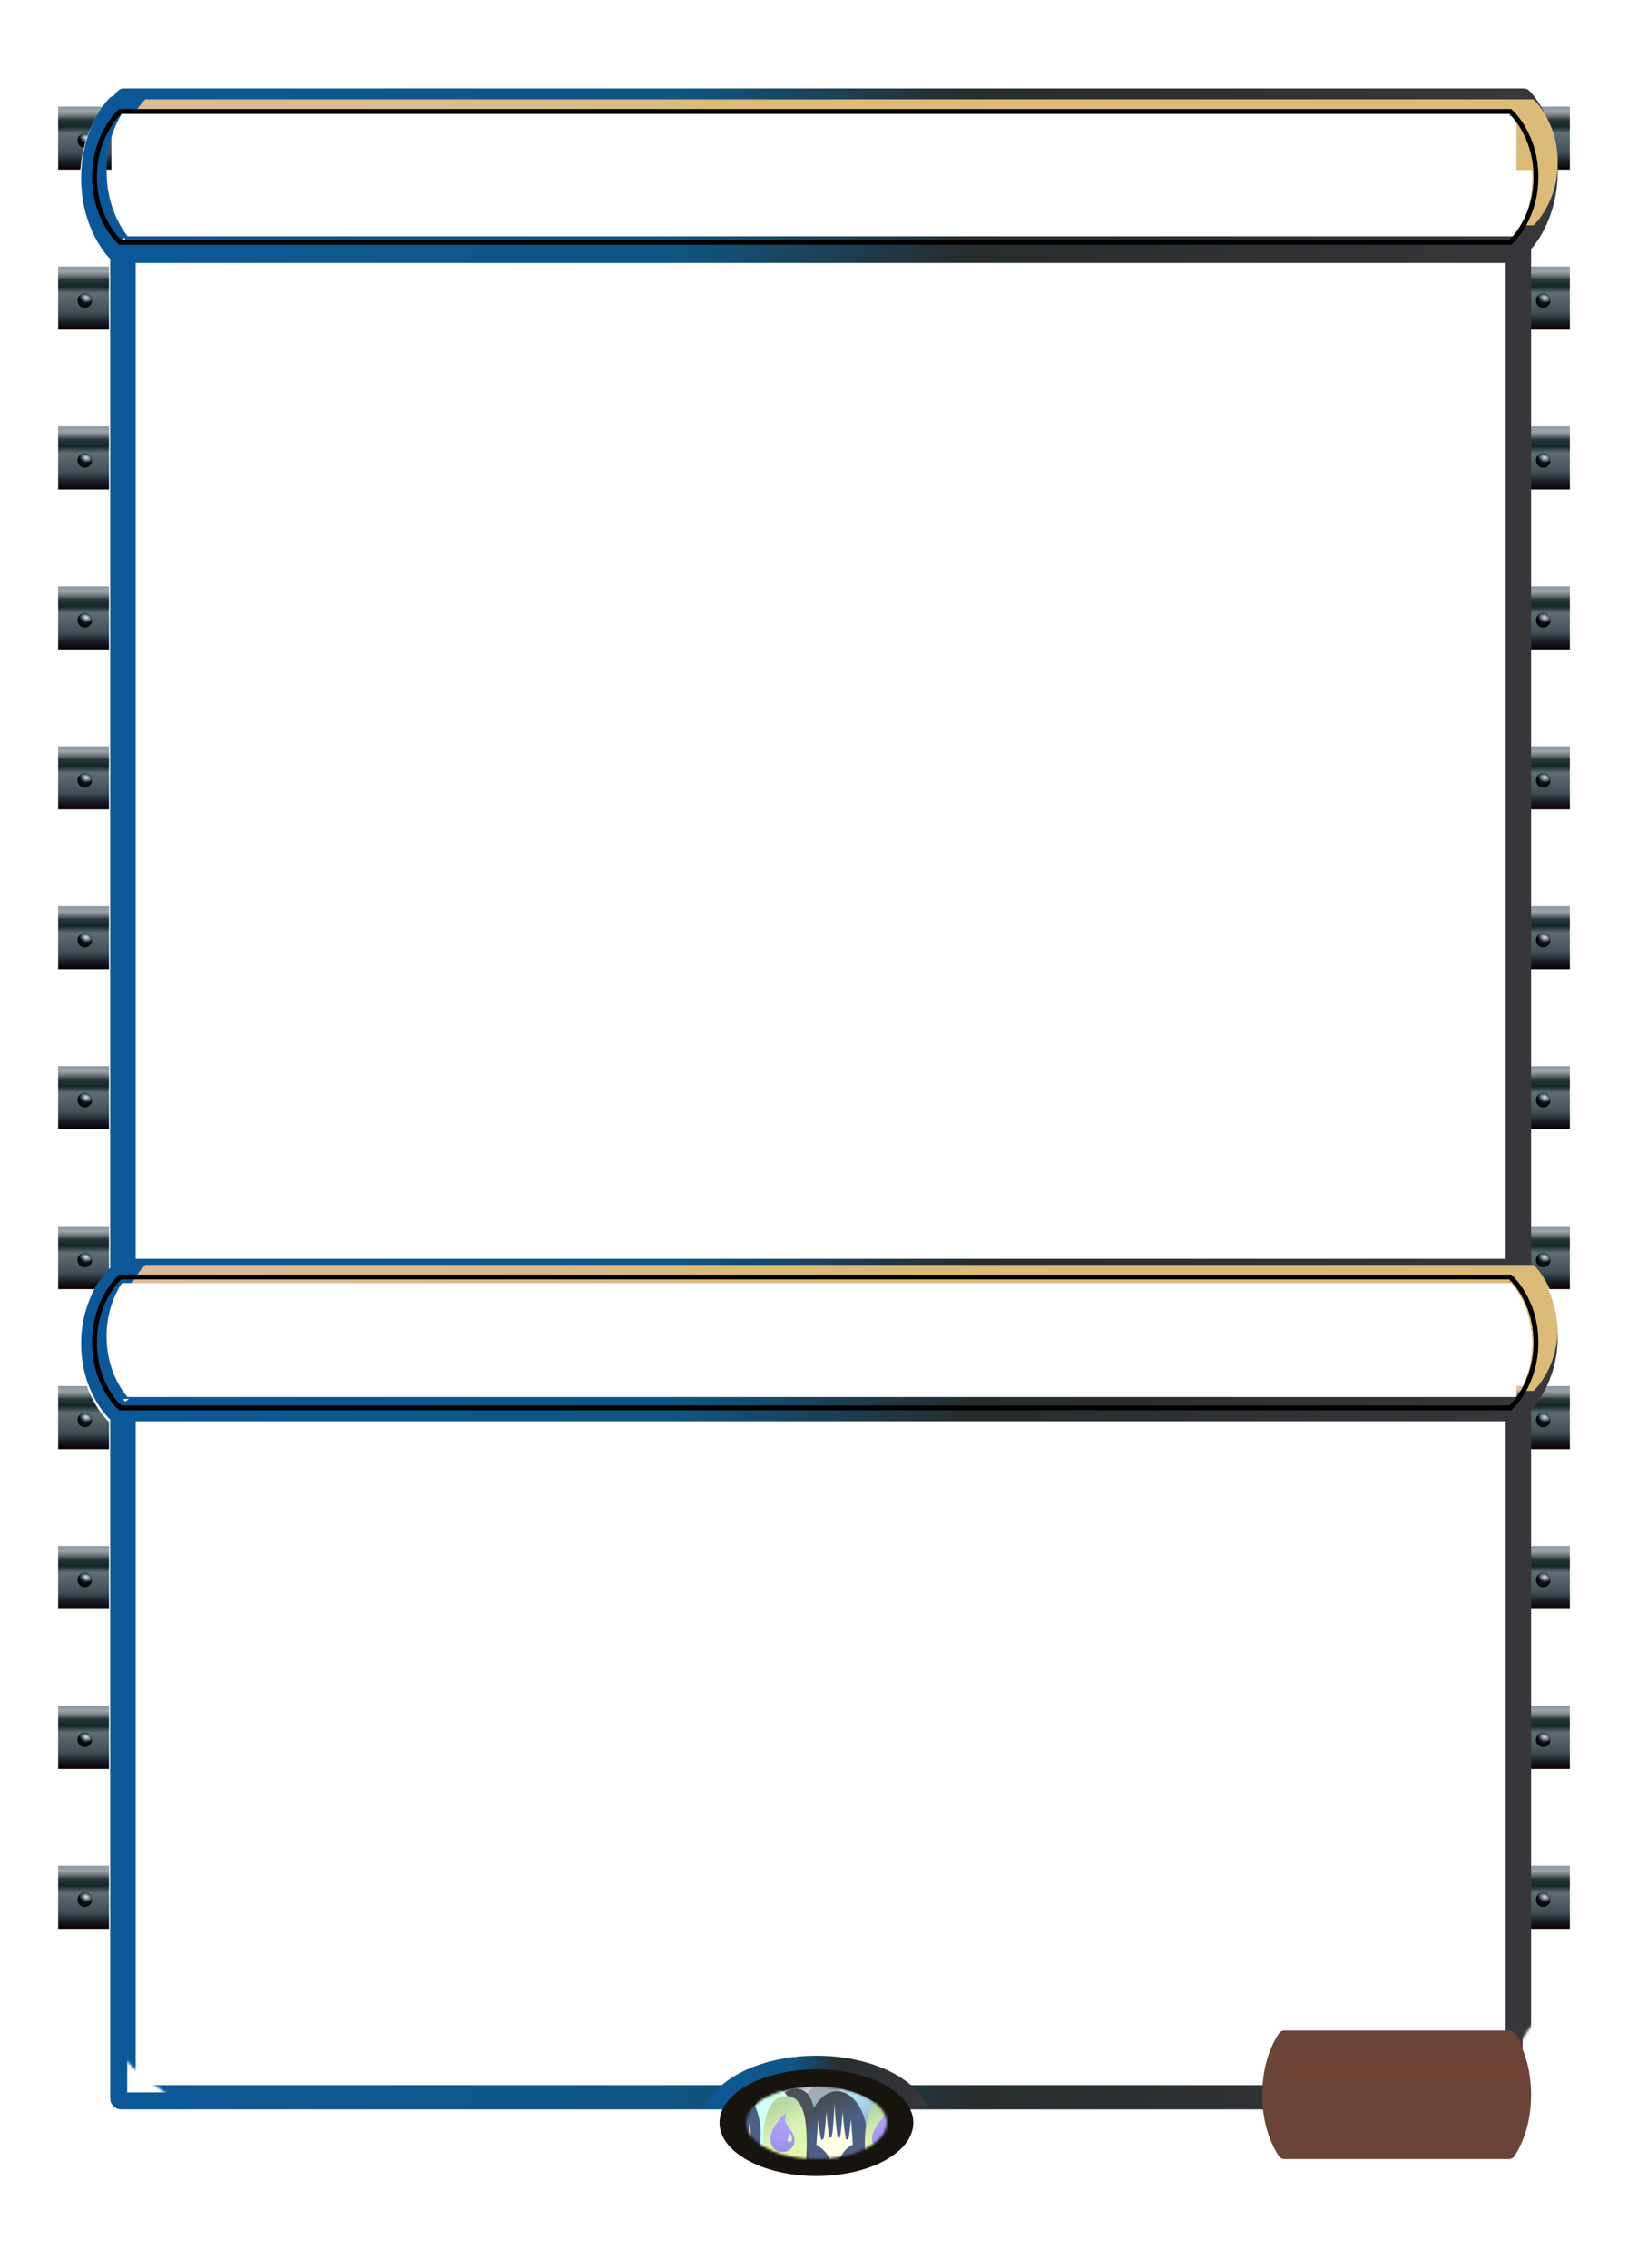 <svg width="672" height="936" viewBox="0 0 672 936" fill="none" xmlns="http://www.w3.org/2000/svg">
<g clip-path="url(#clip0_983_164692)">
<rect x="24" y="44" width="22" height="26" fill="url(#paint0_linear_983_164692)"/>
<circle cx="35" cy="58" r="3" fill="#00080A"/>
<circle cx="35" cy="58" r="3" fill="url(#paint1_radial_983_164692)"/>
<path d="M37.997 58.499C37.599 59.925 36.067 59.008 34.972 58.703C33.877 58.397 31.96 58.008 32.358 56.582C33.25 55.094 34.646 54.792 35.979 55.171C37.495 55.69 38.099 57.029 37.997 58.499Z" fill="url(#paint2_radial_983_164692)"/>
</g>
<g clip-path="url(#clip1_983_164692)">
<rect x="24" y="110" width="22" height="26" fill="url(#paint3_linear_983_164692)"/>
<circle cx="35" cy="124" r="3" fill="#00080A"/>
<circle cx="35" cy="124" r="3" fill="url(#paint4_radial_983_164692)"/>
<path d="M37.997 124.499C37.599 125.925 36.067 125.008 34.972 124.703C33.877 124.397 31.96 124.008 32.358 122.582C33.25 121.094 34.646 120.792 35.979 121.171C37.495 121.69 38.099 123.028 37.997 124.499Z" fill="url(#paint5_radial_983_164692)"/>
</g>
<g clip-path="url(#clip2_983_164692)">
<rect x="24" y="176" width="22" height="26" fill="url(#paint6_linear_983_164692)"/>
<circle cx="35" cy="190" r="3" fill="#00080A"/>
<circle cx="35" cy="190" r="3" fill="url(#paint7_radial_983_164692)"/>
<path d="M37.997 190.499C37.599 191.925 36.067 191.008 34.972 190.703C33.877 190.397 31.96 190.008 32.358 188.582C33.25 187.094 34.646 186.792 35.979 187.171C37.495 187.69 38.099 189.028 37.997 190.499Z" fill="url(#paint8_radial_983_164692)"/>
</g>
<g clip-path="url(#clip3_983_164692)">
<rect x="24" y="242" width="22" height="26" fill="url(#paint9_linear_983_164692)"/>
<circle cx="35" cy="256" r="3" fill="#00080A"/>
<circle cx="35" cy="256" r="3" fill="url(#paint10_radial_983_164692)"/>
<path d="M37.997 256.499C37.599 257.925 36.067 257.008 34.972 256.703C33.877 256.397 31.96 256.008 32.358 254.582C33.25 253.094 34.646 252.792 35.979 253.171C37.495 253.69 38.099 255.028 37.997 256.499Z" fill="url(#paint11_radial_983_164692)"/>
</g>
<g clip-path="url(#clip4_983_164692)">
<rect x="24" y="308" width="22" height="26" fill="url(#paint12_linear_983_164692)"/>
<circle cx="35" cy="322" r="3" fill="#00080A"/>
<circle cx="35" cy="322" r="3" fill="url(#paint13_radial_983_164692)"/>
<path d="M37.997 322.499C37.599 323.925 36.067 323.008 34.972 322.703C33.877 322.397 31.96 322.008 32.358 320.582C33.25 319.094 34.646 318.792 35.979 319.171C37.495 319.69 38.099 321.028 37.997 322.499Z" fill="url(#paint14_radial_983_164692)"/>
</g>
<g clip-path="url(#clip5_983_164692)">
<rect x="24" y="374" width="22" height="26" fill="url(#paint15_linear_983_164692)"/>
<circle cx="35" cy="388" r="3" fill="#00080A"/>
<circle cx="35" cy="388" r="3" fill="url(#paint16_radial_983_164692)"/>
<path d="M37.997 388.499C37.599 389.925 36.067 389.008 34.972 388.703C33.877 388.397 31.96 388.008 32.358 386.582C33.25 385.094 34.646 384.792 35.979 385.171C37.495 385.69 38.099 387.028 37.997 388.499Z" fill="url(#paint17_radial_983_164692)"/>
</g>
<g clip-path="url(#clip6_983_164692)">
<rect x="24" y="440" width="22" height="26" fill="url(#paint18_linear_983_164692)"/>
<circle cx="35" cy="454" r="3" fill="#00080A"/>
<circle cx="35" cy="454" r="3" fill="url(#paint19_radial_983_164692)"/>
<path d="M37.997 454.499C37.599 455.925 36.067 455.008 34.972 454.703C33.877 454.397 31.96 454.008 32.358 452.582C33.25 451.094 34.646 450.792 35.979 451.171C37.495 451.69 38.099 453.028 37.997 454.499Z" fill="url(#paint20_radial_983_164692)"/>
</g>
<g clip-path="url(#clip7_983_164692)">
<rect x="24" y="506" width="22" height="26" fill="url(#paint21_linear_983_164692)"/>
<circle cx="35" cy="520" r="3" fill="#00080A"/>
<circle cx="35" cy="520" r="3" fill="url(#paint22_radial_983_164692)"/>
<path d="M37.997 520.499C37.599 521.925 36.067 521.008 34.972 520.703C33.877 520.397 31.96 520.008 32.358 518.582C33.25 517.094 34.646 516.792 35.979 517.171C37.495 517.69 38.099 519.028 37.997 520.499Z" fill="url(#paint23_radial_983_164692)"/>
</g>
<g clip-path="url(#clip8_983_164692)">
<rect x="24" y="572" width="22" height="26" fill="url(#paint24_linear_983_164692)"/>
<circle cx="35" cy="586" r="3" fill="#00080A"/>
<circle cx="35" cy="586" r="3" fill="url(#paint25_radial_983_164692)"/>
<path d="M37.997 586.499C37.599 587.925 36.067 587.008 34.972 586.703C33.877 586.397 31.96 586.008 32.358 584.582C33.25 583.094 34.646 582.792 35.979 583.171C37.495 583.69 38.099 585.028 37.997 586.499Z" fill="url(#paint26_radial_983_164692)"/>
</g>
<g clip-path="url(#clip9_983_164692)">
<rect x="24" y="638" width="22" height="26" fill="url(#paint27_linear_983_164692)"/>
<circle cx="35" cy="652" r="3" fill="#00080A"/>
<circle cx="35" cy="652" r="3" fill="url(#paint28_radial_983_164692)"/>
<path d="M37.997 652.499C37.599 653.925 36.067 653.008 34.972 652.703C33.877 652.397 31.96 652.008 32.358 650.582C33.25 649.094 34.646 648.792 35.979 649.171C37.495 649.69 38.099 651.028 37.997 652.499Z" fill="url(#paint29_radial_983_164692)"/>
</g>
<g clip-path="url(#clip10_983_164692)">
<rect x="24" y="704" width="22" height="26" fill="url(#paint30_linear_983_164692)"/>
<circle cx="35" cy="718" r="3" fill="#00080A"/>
<circle cx="35" cy="718" r="3" fill="url(#paint31_radial_983_164692)"/>
<path d="M37.997 718.499C37.599 719.925 36.067 719.008 34.972 718.703C33.877 718.397 31.96 718.008 32.358 716.582C33.25 715.094 34.646 714.792 35.979 715.171C37.495 715.69 38.099 717.028 37.997 718.499Z" fill="url(#paint32_radial_983_164692)"/>
</g>
<g clip-path="url(#clip11_983_164692)">
<rect x="24" y="770" width="22" height="26" fill="url(#paint33_linear_983_164692)"/>
<circle cx="35" cy="784" r="3" fill="#00080A"/>
<circle cx="35" cy="784" r="3" fill="url(#paint34_radial_983_164692)"/>
<path d="M37.997 784.499C37.599 785.925 36.067 785.008 34.972 784.703C33.877 784.397 31.96 784.008 32.358 782.582C33.25 781.094 34.646 780.792 35.979 781.171C37.495 781.69 38.099 783.028 37.997 784.499Z" fill="url(#paint35_radial_983_164692)"/>
</g>
<g clip-path="url(#clip12_983_164692)">
<rect x="626" y="44" width="22" height="26" fill="url(#paint36_linear_983_164692)"/>
<circle cx="637" cy="58" r="3" fill="#00080A"/>
<circle cx="637" cy="58" r="3" fill="url(#paint37_radial_983_164692)"/>
<path d="M639.997 58.499C639.599 59.925 638.067 59.008 636.972 58.703C635.877 58.397 633.96 58.008 634.358 56.582C635.25 55.094 636.646 54.792 637.979 55.171C639.495 55.69 640.099 57.029 639.997 58.499Z" fill="url(#paint38_radial_983_164692)"/>
</g>
<g clip-path="url(#clip13_983_164692)">
<rect x="626" y="110" width="22" height="26" fill="url(#paint39_linear_983_164692)"/>
<circle cx="637" cy="124" r="3" fill="#00080A"/>
<circle cx="637" cy="124" r="3" fill="url(#paint40_radial_983_164692)"/>
<path d="M639.997 124.499C639.599 125.925 638.067 125.008 636.972 124.703C635.877 124.397 633.96 124.008 634.358 122.582C635.25 121.094 636.646 120.792 637.979 121.171C639.495 121.69 640.099 123.028 639.997 124.499Z" fill="url(#paint41_radial_983_164692)"/>
</g>
<g clip-path="url(#clip14_983_164692)">
<rect x="626" y="176" width="22" height="26" fill="url(#paint42_linear_983_164692)"/>
<circle cx="637" cy="190" r="3" fill="#00080A"/>
<circle cx="637" cy="190" r="3" fill="url(#paint43_radial_983_164692)"/>
<path d="M639.997 190.499C639.599 191.925 638.067 191.008 636.972 190.703C635.877 190.397 633.96 190.008 634.358 188.582C635.25 187.094 636.646 186.792 637.979 187.171C639.495 187.69 640.099 189.028 639.997 190.499Z" fill="url(#paint44_radial_983_164692)"/>
</g>
<g clip-path="url(#clip15_983_164692)">
<rect x="626" y="242" width="22" height="26" fill="url(#paint45_linear_983_164692)"/>
<circle cx="637" cy="256" r="3" fill="#00080A"/>
<circle cx="637" cy="256" r="3" fill="url(#paint46_radial_983_164692)"/>
<path d="M639.997 256.499C639.599 257.925 638.067 257.008 636.972 256.703C635.877 256.397 633.96 256.008 634.358 254.582C635.25 253.094 636.646 252.792 637.979 253.171C639.495 253.69 640.099 255.028 639.997 256.499Z" fill="url(#paint47_radial_983_164692)"/>
</g>
<g clip-path="url(#clip16_983_164692)">
<rect x="626" y="308" width="22" height="26" fill="url(#paint48_linear_983_164692)"/>
<circle cx="637" cy="322" r="3" fill="#00080A"/>
<circle cx="637" cy="322" r="3" fill="url(#paint49_radial_983_164692)"/>
<path d="M639.997 322.499C639.599 323.925 638.067 323.008 636.972 322.703C635.877 322.397 633.96 322.008 634.358 320.582C635.25 319.094 636.646 318.792 637.979 319.171C639.495 319.69 640.099 321.028 639.997 322.499Z" fill="url(#paint50_radial_983_164692)"/>
</g>
<g clip-path="url(#clip17_983_164692)">
<rect x="626" y="374" width="22" height="26" fill="url(#paint51_linear_983_164692)"/>
<circle cx="637" cy="388" r="3" fill="#00080A"/>
<circle cx="637" cy="388" r="3" fill="url(#paint52_radial_983_164692)"/>
<path d="M639.997 388.499C639.599 389.925 638.067 389.008 636.972 388.703C635.877 388.397 633.96 388.008 634.358 386.582C635.25 385.094 636.646 384.792 637.979 385.171C639.495 385.69 640.099 387.028 639.997 388.499Z" fill="url(#paint53_radial_983_164692)"/>
</g>
<g clip-path="url(#clip18_983_164692)">
<rect x="626" y="440" width="22" height="26" fill="url(#paint54_linear_983_164692)"/>
<circle cx="637" cy="454" r="3" fill="#00080A"/>
<circle cx="637" cy="454" r="3" fill="url(#paint55_radial_983_164692)"/>
<path d="M639.997 454.499C639.599 455.925 638.067 455.008 636.972 454.703C635.877 454.397 633.96 454.008 634.358 452.582C635.25 451.094 636.646 450.792 637.979 451.171C639.495 451.69 640.099 453.028 639.997 454.499Z" fill="url(#paint56_radial_983_164692)"/>
</g>
<g clip-path="url(#clip19_983_164692)">
<rect x="626" y="506" width="22" height="26" fill="url(#paint57_linear_983_164692)"/>
<circle cx="637" cy="520" r="3" fill="#00080A"/>
<circle cx="637" cy="520" r="3" fill="url(#paint58_radial_983_164692)"/>
<path d="M639.997 520.499C639.599 521.925 638.067 521.008 636.972 520.703C635.877 520.397 633.96 520.008 634.358 518.582C635.25 517.094 636.646 516.792 637.979 517.171C639.495 517.69 640.099 519.028 639.997 520.499Z" fill="url(#paint59_radial_983_164692)"/>
</g>
<g clip-path="url(#clip20_983_164692)">
<rect x="626" y="572" width="22" height="26" fill="url(#paint60_linear_983_164692)"/>
<circle cx="637" cy="586" r="3" fill="#00080A"/>
<circle cx="637" cy="586" r="3" fill="url(#paint61_radial_983_164692)"/>
<path d="M639.997 586.499C639.599 587.925 638.067 587.008 636.972 586.703C635.877 586.397 633.96 586.008 634.358 584.582C635.25 583.094 636.646 582.792 637.979 583.171C639.495 583.69 640.099 585.028 639.997 586.499Z" fill="url(#paint62_radial_983_164692)"/>
</g>
<g clip-path="url(#clip21_983_164692)">
<rect x="626" y="638" width="22" height="26" fill="url(#paint63_linear_983_164692)"/>
<circle cx="637" cy="652" r="3" fill="#00080A"/>
<circle cx="637" cy="652" r="3" fill="url(#paint64_radial_983_164692)"/>
<path d="M639.997 652.499C639.599 653.925 638.067 653.008 636.972 652.703C635.877 652.397 633.96 652.008 634.358 650.582C635.25 649.094 636.646 648.792 637.979 649.171C639.495 649.69 640.099 651.028 639.997 652.499Z" fill="url(#paint65_radial_983_164692)"/>
</g>
<g clip-path="url(#clip22_983_164692)">
<rect x="626" y="704" width="22" height="26" fill="url(#paint66_linear_983_164692)"/>
<circle cx="637" cy="718" r="3" fill="#00080A"/>
<circle cx="637" cy="718" r="3" fill="url(#paint67_radial_983_164692)"/>
<path d="M639.997 718.499C639.599 719.925 638.067 719.008 636.972 718.703C635.877 718.397 633.96 718.008 634.358 716.582C635.25 715.094 636.646 714.792 637.979 715.171C639.495 715.69 640.099 717.028 639.997 718.499Z" fill="url(#paint68_radial_983_164692)"/>
</g>
<g clip-path="url(#clip23_983_164692)">
<rect x="626" y="770" width="22" height="26" fill="url(#paint69_linear_983_164692)"/>
<circle cx="637" cy="784" r="3" fill="#00080A"/>
<circle cx="637" cy="784" r="3" fill="url(#paint70_radial_983_164692)"/>
<path d="M639.997 784.499C639.599 785.925 638.067 785.008 636.972 784.703C635.877 784.397 633.96 784.008 634.358 782.582C635.25 781.094 636.646 780.792 637.979 781.171C639.495 781.69 640.099 783.028 639.997 784.499Z" fill="url(#paint71_radial_983_164692)"/>
</g>
<g filter="url(#filter0_ii_983_164692)">
<rect x="52.5" y="585.5" width="569" height="279" fill="white"/>
<rect x="52.5" y="585.5" width="569" height="279" fill="url(#paint72_linear_983_164692)" fill-opacity="0.15"/>
</g>
<g clip-path="url(#clip24_983_164692)">
<mask id="mask0_983_164692" style="mask-type:alpha" maskUnits="userSpaceOnUse" x="24" y="32" width="82" height="816">
<path d="M24 65.008C24 53.804 24 48.202 26.18 43.922C28.097 40.158 31.157 37.098 34.92 35.18C42.543 31.295 65.271 32.999 46 32.999C41.5 32.999 57.201 32.999 46 32.999C46 42.919 46 54.636 46 65.008V710.343C46 711.749 46 712.452 46.987 719.318C47.328 721.687 50.551 734.976 51.334 737.238C53.603 743.793 48.868 734.608 50.762 738.282C65.369 766.62 104.129 786.339 105.473 816.971C107.07 853.375 51.075 858.848 34.551 826.37C24 805.631 24 778.501 24 724.239V65.008Z" fill="white"/>
</mask>
<g mask="url(#mask0_983_164692)">
<g filter="url(#filter1_dd_983_164692)">
<path d="M48.068 43.996L47.063 43.006C46.831 42.777 46.829 42.404 47.057 42.172C47.168 42.059 47.32 41.996 47.477 41.996H625.522C625.68 41.996 625.832 42.059 625.943 42.172C626.171 42.404 626.169 42.777 625.937 43.006L624.933 43.996M48.068 43.996C46.643 42.592 46.642 42.593 46.642 42.593L46.64 42.595L46.636 42.599L46.626 42.61L46.593 42.643C46.567 42.671 46.532 42.708 46.488 42.755C46.4 42.85 46.277 42.986 46.125 43.161C45.82 43.512 45.397 44.023 44.894 44.693C43.89 46.033 42.567 48.011 41.25 50.608C38.613 55.809 36 63.492 36 73.496C36 83.5 38.613 91.183 41.25 96.384C42.567 98.982 43.89 100.959 44.894 102.299C45.397 102.969 45.82 103.481 46.125 103.831C46.277 104.007 46.4 104.142 46.488 104.237C46.532 104.284 46.567 104.322 46.593 104.349L46.626 104.382L46.636 104.393L46.64 104.397L46.642 104.399C46.642 104.4 46.643 104.4 48.068 102.996M48.068 43.996C48.068 43.996 38 54.208 38 73.496C38 92.785 48.068 102.996 48.068 102.996M48.068 43.996H624.933M48.068 102.996L47.063 103.986C46.831 104.215 46.829 104.588 47.057 104.82L47.071 104.834C47.173 104.938 47.312 104.996 47.458 104.996C47.757 104.996 48 105.239 48 105.538V524.477C48 524.765 47.767 524.999 47.479 524.999C47.346 524.999 47.218 525.049 47.121 525.141L47.107 525.154C46.879 525.37 46.868 525.73 47.084 525.959L48 526.927C46.693 525.545 46.693 525.546 46.692 525.547L46.69 525.548L46.675 525.562L46.643 525.594C46.617 525.62 46.581 525.655 46.537 525.699C46.448 525.788 46.325 525.915 46.172 526.079C45.866 526.408 45.44 526.886 44.936 527.513C43.928 528.767 42.6 530.618 41.277 533.05C38.628 537.92 36 545.121 36 554.499C36 563.876 38.628 571.077 41.277 575.947C42.6 578.379 43.928 580.23 44.936 581.484C45.44 582.111 45.866 582.589 46.172 582.918C46.325 583.082 46.448 583.209 46.537 583.298C46.581 583.342 46.617 583.377 46.643 583.403L46.675 583.435L46.686 583.445L46.69 583.449L46.692 583.45C46.693 583.451 46.693 583.452 48 582.07L47.084 583.038C46.868 583.267 46.879 583.627 47.107 583.843L47.121 583.856C47.218 583.948 47.346 583.999 47.479 583.999C47.767 583.999 48 584.232 48 584.52V865.999C48 867.103 48.895 867.999 50 867.999H624C625.105 867.999 626 867.103 626 865.999V583.869C626 583.788 626.033 583.71 626.092 583.654C626.211 583.542 626.216 583.356 626.104 583.237L626 583.127M48.068 102.996H624.096C624.631 102.996 625.138 102.787 625.485 102.38C627.592 99.909 635 90.042 635 73.496C635 54.208 624.933 43.996 624.933 43.996M624.933 43.996C626.357 42.592 626.357 42.593 626.358 42.593L626.36 42.595L626.364 42.599L626.374 42.61L626.407 42.643C626.433 42.671 626.468 42.708 626.512 42.755C626.6 42.85 626.723 42.986 626.875 43.161C627.18 43.512 627.603 44.023 628.106 44.693C629.11 46.033 630.433 48.011 631.75 50.608C634.387 55.809 637 63.492 637 73.496C637 83.5 634.387 91.183 631.75 96.384C630.433 98.982 629.11 100.959 628.106 102.299C627.603 102.969 627.18 103.481 626.875 103.831C626.723 104.007 626.6 104.142 626.512 104.237C626.468 104.284 626.433 104.322 626.407 104.349L626.374 104.382L626.364 104.393L626.36 104.397L626.358 104.399C626.358 104.399 626.357 104.4 626 104.048M626 104.048L626.105 104.152C626.244 104.289 626.246 104.513 626.109 104.652L626.104 104.657C626.037 104.724 626 104.815 626 104.91V525.128C626 525.209 626.033 525.287 626.092 525.343C626.211 525.455 626.216 525.641 626.104 525.76L626 525.87M626 104.048C626 104.048 626 104.048 626 104.048ZM626 583.127C626.307 583.451 626.308 583.451 626.308 583.45L626.31 583.449L626.314 583.445L626.325 583.435L626.357 583.403L626.395 583.366C626.415 583.346 626.438 583.324 626.463 583.298C626.552 583.209 626.675 583.082 626.828 582.918C627.134 582.589 627.56 582.111 628.064 581.484C629.072 580.23 630.4 578.379 631.723 575.947C634.372 571.077 637 563.876 637 554.499C637 545.121 634.372 537.92 631.723 533.05C630.4 530.618 629.072 528.767 628.064 527.513C627.56 526.886 627.134 526.408 626.828 526.079C626.675 525.915 626.552 525.788 626.463 525.699C626.419 525.655 626.383 525.62 626.357 525.594L626.325 525.562L626.314 525.552L626.31 525.548L626.308 525.547C626.308 525.546 626.307 525.546 626 525.87M626 583.127C626 583.127 626 583.127 626 583.127ZM626 525.87C626 525.87 626 525.87 626 525.87ZM38 554.499C38 539.058 45.424 529.857 47.522 527.565C47.867 527.188 48.352 526.999 48.863 526.999H624.137C624.648 526.999 625.133 527.188 625.479 527.565C627.576 529.857 635 539.058 635 554.499C635 569.939 627.576 579.14 625.479 581.432C625.133 581.809 624.648 581.999 624.137 581.999H48.863C48.352 581.999 47.867 581.809 47.522 581.432C45.424 579.14 38 569.939 38 554.499ZM624 863.999V585.999C624 584.894 623.105 583.999 622 583.999H52C50.895 583.999 50 584.894 50 585.999V863.999C50 865.103 50.895 865.999 52 865.999H622C623.105 865.999 624 865.103 624 863.999ZM50 522.999V107.999C50 106.894 50.895 105.999 52 105.999H622C623.105 105.999 624 106.894 624 107.998V522.999C624 524.103 623.105 524.999 622 524.999H52C50.895 524.999 50 524.103 50 522.999Z" stroke="white" stroke-width="5"/>
</g>
</g>
</g>
<g clip-path="url(#clip25_983_164692)">
<path d="M48.068 43.998L47.063 43.008C46.831 42.779 46.829 42.406 47.057 42.174C47.168 42.061 47.32 41.998 47.477 41.998H625.522C625.68 41.998 625.832 42.061 625.943 42.174C626.171 42.406 626.169 42.779 625.937 43.008L624.933 43.998M48.068 43.998C46.643 42.594 46.642 42.595 46.642 42.595L46.64 42.597L46.636 42.601L46.626 42.612L46.593 42.645C46.567 42.673 46.532 42.71 46.488 42.757C46.4 42.852 46.277 42.987 46.125 43.163C45.82 43.514 45.397 44.025 44.894 44.695C43.89 46.035 42.567 48.013 41.25 50.61C38.613 55.811 36 63.494 36 73.498C36 83.502 38.613 91.185 41.25 96.386C42.567 98.984 43.89 100.961 44.894 102.301C45.397 102.971 45.82 103.483 46.125 103.833C46.277 104.009 46.4 104.144 46.488 104.239C46.532 104.286 46.567 104.324 46.593 104.351L46.626 104.384L46.636 104.395L46.64 104.399L46.642 104.401C46.642 104.401 46.643 104.402 48.068 102.998M48.068 43.998C48.068 43.998 38 54.21 38 73.498C38 92.787 48.068 102.998 48.068 102.998M48.068 43.998H624.933M48.068 102.998L47.063 103.988C46.831 104.217 46.829 104.59 47.057 104.822L47.071 104.836C47.173 104.94 47.312 104.998 47.458 104.998C47.757 104.998 48 105.241 48 105.54V524.479C48 524.767 47.767 525 47.479 525C47.346 525 47.218 525.051 47.121 525.143L47.107 525.156C46.879 525.372 46.868 525.732 47.084 525.961L48 526.929C46.693 525.547 46.693 525.548 46.692 525.549L46.69 525.55L46.675 525.564L46.643 525.596C46.617 525.621 46.581 525.657 46.537 525.701C46.448 525.79 46.325 525.917 46.172 526.081C45.866 526.409 45.44 526.888 44.936 527.515C43.928 528.769 42.6 530.62 41.277 533.052C38.628 537.922 36 545.123 36 554.5C36 563.878 38.628 571.079 41.277 575.949C42.6 578.381 43.928 580.232 44.936 581.486C45.44 582.113 45.866 582.591 46.172 582.92C46.325 583.084 46.448 583.211 46.537 583.3C46.581 583.344 46.617 583.379 46.643 583.405L46.675 583.436L46.686 583.447L46.69 583.451L46.692 583.452C46.693 583.453 46.693 583.454 48 582.072L47.084 583.04C46.868 583.268 46.879 583.629 47.107 583.845L47.121 583.858C47.218 583.95 47.346 584 47.479 584C47.767 584 48 584.234 48 584.522V866C48 867.105 48.895 868 50 868H624C625.105 868 626 867.105 626 866V583.871C626 583.79 626.033 583.712 626.092 583.656C626.211 583.544 626.216 583.358 626.104 583.239L626 583.129M48.068 102.998H624.096C624.631 102.998 625.138 102.789 625.485 102.382C627.592 99.911 635 90.044 635 73.498C635 54.21 624.933 43.998 624.933 43.998M624.933 43.998C626.357 42.594 626.357 42.595 626.358 42.595L626.36 42.597L626.364 42.601L626.374 42.612L626.407 42.645C626.433 42.673 626.468 42.71 626.512 42.757C626.6 42.852 626.723 42.987 626.875 43.163C627.18 43.514 627.603 44.025 628.106 44.695C629.11 46.035 630.433 48.013 631.75 50.61C634.387 55.811 637 63.494 637 73.498C637 83.502 634.387 91.185 631.75 96.386C630.433 98.984 629.11 100.961 628.106 102.301C627.603 102.971 627.18 103.483 626.875 103.833C626.723 104.009 626.6 104.144 626.512 104.239C626.468 104.286 626.433 104.324 626.407 104.351L626.374 104.384L626.364 104.395L626.36 104.399L626.358 104.401C626.358 104.401 626.357 104.402 626 104.05M626 104.05L626.105 104.154C626.244 104.291 626.246 104.515 626.109 104.654L626.104 104.659C626.037 104.726 626 104.817 626 104.912V525.13C626 525.211 626.033 525.289 626.092 525.345C626.211 525.457 626.216 525.643 626.104 525.762L626 525.872M626 104.05C626 104.05 626 104.05 626 104.05ZM626 583.129C626.307 583.453 626.308 583.453 626.308 583.452L626.31 583.451L626.314 583.447L626.325 583.436L626.357 583.405L626.395 583.368C626.415 583.348 626.438 583.326 626.463 583.3C626.552 583.211 626.675 583.084 626.828 582.92C627.134 582.591 627.56 582.113 628.064 581.486C629.072 580.232 630.4 578.381 631.723 575.949C634.372 571.079 637 563.878 637 554.5C637 545.123 634.372 537.922 631.723 533.052C630.4 530.62 629.072 528.769 628.064 527.515C627.56 526.888 627.134 526.409 626.828 526.081C626.675 525.917 626.552 525.79 626.463 525.701C626.419 525.657 626.383 525.621 626.357 525.596L626.325 525.564L626.314 525.554L626.31 525.55L626.308 525.549C626.308 525.548 626.307 525.548 626 525.872M626 583.129C626 583.129 626 583.129 626 583.129ZM626 525.872C626 525.872 626 525.872 626 525.872ZM38 554.5C38 539.06 45.424 529.859 47.522 527.567C47.867 527.19 48.352 527 48.863 527H624.137C624.648 527 625.133 527.19 625.479 527.567C627.576 529.859 635 539.06 635 554.5C635 569.941 627.576 579.142 625.479 581.434C625.133 581.811 624.648 582 624.137 582H48.863C48.352 582 47.867 581.811 47.522 581.434C45.424 579.142 38 569.941 38 554.5ZM624 864V586C624 584.896 623.105 584 622 584H52C50.895 584 50 584.896 50 586V864C50 865.105 50.895 866 52 866H622C623.105 866 624 865.105 624 864ZM50 523V108C50 106.896 50.895 106 52 106H622C623.105 106 624 106.896 624 108V523C624 524.105 623.105 525 622 525H52C50.895 525 50 524.105 50 523Z" stroke="url(#paint73_linear_983_164692)" stroke-width="5"/>
<mask id="mask1_983_164692" style="mask-type:alpha" maskUnits="userSpaceOnUse" x="24" y="33" width="624" height="847">
<path d="M24 65C24 53.799 24 48.198 26.18 43.92C28.097 40.157 31.157 37.097 34.92 35.18C39.198 33 44.799 33 56 33H616C627.201 33 632.802 33 637.08 35.18C640.843 37.097 643.903 40.157 645.82 43.92C648 48.198 648 53.799 648 65V724.551C648 778.955 648 806.157 637.406 826.923C628.088 845.189 613.221 860.033 594.94 869.321C574.157 879.882 546.955 879.838 492.551 879.751L178.951 879.248C124.705 879.161 97.582 879.118 76.866 868.534C58.644 859.223 43.833 844.388 34.551 826.151C24 805.418 24 778.295 24 724.049V65Z" fill="black"/>
</mask>
<g mask="url(#mask1_983_164692)">
<g filter="url(#filter2_d_983_164692)">
<path d="M48.068 43.998L47.063 43.008C46.831 42.779 46.829 42.406 47.057 42.174C47.168 42.061 47.32 41.998 47.477 41.998H625.522C625.68 41.998 625.832 42.061 625.943 42.174C626.171 42.406 626.169 42.779 625.937 43.008L624.933 43.998M48.068 43.998C46.643 42.594 46.642 42.595 46.642 42.595L46.64 42.597L46.636 42.601L46.626 42.612L46.593 42.645C46.567 42.673 46.532 42.71 46.488 42.757C46.4 42.852 46.277 42.987 46.125 43.163C45.82 43.514 45.397 44.025 44.894 44.695C43.89 46.035 42.567 48.013 41.25 50.61C38.613 55.811 36 63.494 36 73.498C36 83.502 38.613 91.185 41.25 96.386C42.567 98.984 43.89 100.961 44.894 102.301C45.397 102.971 45.82 103.483 46.125 103.833C46.277 104.009 46.4 104.144 46.488 104.239C46.532 104.286 46.567 104.324 46.593 104.351L46.626 104.384L46.636 104.395L46.64 104.399L46.642 104.401C46.642 104.401 46.643 104.402 48.068 102.998M48.068 43.998C48.068 43.998 38 54.21 38 73.498C38 92.787 48.068 102.998 48.068 102.998M48.068 43.998H624.933M48.068 102.998L47.063 103.988C46.831 104.217 46.829 104.59 47.057 104.822L47.071 104.836C47.173 104.94 47.312 104.998 47.458 104.998C47.757 104.998 48 105.241 48 105.54V524.479C48 524.767 47.767 525 47.479 525C47.346 525 47.218 525.051 47.121 525.143L47.107 525.156C46.879 525.372 46.868 525.732 47.084 525.961L48 526.929C46.693 525.547 46.693 525.548 46.692 525.549L46.69 525.55L46.675 525.564L46.643 525.596C46.617 525.621 46.581 525.657 46.537 525.701C46.448 525.79 46.325 525.917 46.172 526.081C45.866 526.409 45.44 526.888 44.936 527.515C43.928 528.769 42.6 530.62 41.277 533.052C38.628 537.922 36 545.123 36 554.5C36 563.878 38.628 571.079 41.277 575.949C42.6 578.381 43.928 580.232 44.936 581.486C45.44 582.113 45.866 582.591 46.172 582.92C46.325 583.084 46.448 583.211 46.537 583.3C46.581 583.344 46.617 583.379 46.643 583.405L46.675 583.436L46.686 583.447L46.69 583.451L46.692 583.452C46.693 583.453 46.693 583.454 48 582.072L47.084 583.04C46.868 583.268 46.879 583.629 47.107 583.845L47.121 583.858C47.218 583.95 47.346 584 47.479 584C47.767 584 48 584.234 48 584.522V866C48 867.105 48.895 868 50 868H624C625.105 868 626 867.105 626 866V583.871C626 583.79 626.033 583.712 626.092 583.656C626.211 583.544 626.216 583.358 626.104 583.239L626 583.129M48.068 102.998H624.096C624.631 102.998 625.138 102.789 625.485 102.382C627.592 99.911 635 90.044 635 73.498C635 54.21 624.933 43.998 624.933 43.998M624.933 43.998C626.357 42.594 626.357 42.595 626.358 42.595L626.36 42.597L626.364 42.601L626.374 42.612L626.407 42.645C626.433 42.673 626.468 42.71 626.512 42.757C626.6 42.852 626.723 42.987 626.875 43.163C627.18 43.514 627.603 44.025 628.106 44.695C629.11 46.035 630.433 48.013 631.75 50.61C634.387 55.811 637 63.494 637 73.498C637 83.502 634.387 91.185 631.75 96.386C630.433 98.984 629.11 100.961 628.106 102.301C627.603 102.971 627.18 103.483 626.875 103.833C626.723 104.009 626.6 104.144 626.512 104.239C626.468 104.286 626.433 104.324 626.407 104.351L626.374 104.384L626.364 104.395L626.36 104.399L626.358 104.401C626.358 104.401 626.357 104.402 626 104.05M626 104.05L626.105 104.154C626.244 104.291 626.246 104.515 626.109 104.654L626.104 104.659C626.037 104.726 626 104.817 626 104.912V525.13C626 525.211 626.033 525.289 626.092 525.345C626.211 525.457 626.216 525.643 626.104 525.762L626 525.872M626 104.05C626 104.05 626 104.05 626 104.05ZM626 583.129C626.307 583.453 626.308 583.453 626.308 583.452L626.31 583.451L626.314 583.447L626.325 583.436L626.357 583.405L626.395 583.368C626.415 583.348 626.438 583.326 626.463 583.3C626.552 583.211 626.675 583.084 626.828 582.92C627.134 582.591 627.56 582.113 628.064 581.486C629.072 580.232 630.4 578.381 631.723 575.949C634.372 571.079 637 563.878 637 554.5C637 545.123 634.372 537.922 631.723 533.052C630.4 530.62 629.072 528.769 628.064 527.515C627.56 526.888 627.134 526.409 626.828 526.081C626.675 525.917 626.552 525.79 626.463 525.701C626.419 525.657 626.383 525.621 626.357 525.596L626.325 525.564L626.314 525.554L626.31 525.55L626.308 525.549C626.308 525.548 626.307 525.548 626 525.872M626 583.129C626 583.129 626 583.129 626 583.129ZM626 525.872C626 525.872 626 525.872 626 525.872ZM38 554.5C38 539.06 45.424 529.859 47.522 527.567C47.867 527.19 48.352 527 48.863 527H624.137C624.648 527 625.133 527.19 625.479 527.567C627.576 529.859 635 539.06 635 554.5C635 569.941 627.576 579.142 625.479 581.434C625.133 581.811 624.648 582 624.137 582H48.863C48.352 582 47.867 581.811 47.522 581.434C45.424 579.142 38 569.941 38 554.5ZM624 864V586C624 584.896 623.105 584 622 584H52C50.895 584 50 584.896 50 586V864C50 865.105 50.895 866 52 866H622C623.105 866 624 865.105 624 864ZM50 523V108C50 106.896 50.895 106 52 106H622C623.105 106 624 106.896 624 108V523C624 524.105 623.105 525 622 525H52C50.895 525 50 524.105 50 523Z" stroke="url(#paint74_linear_983_164692)" stroke-width="5"/>
</g>
</g>
<mask id="mask2_983_164692" style="mask-type:alpha" maskUnits="userSpaceOnUse" x="287" y="847" width="100" height="23">
<rect width="100" height="23" transform="matrix(1 0 0 -1 287 870)" fill="#C4C4C4"/>
</mask>
<g mask="url(#mask2_983_164692)">
<ellipse cx="336.998" cy="876.001" rx="47.17" ry="27.645" fill="url(#paint75_linear_983_164692)"/>
</g>
<ellipse cx="337" cy="876" rx="40" ry="22" fill="#17140F"/>
<mask id="mask3_983_164692" style="mask-type:alpha" maskUnits="userSpaceOnUse" x="308" y="861" width="58" height="30">
<ellipse cx="337" cy="876" rx="29" ry="15" fill="#C4C4C4"/>
</mask>
<g mask="url(#mask3_983_164692)">
<ellipse cx="337" cy="876" rx="29" ry="15" fill="url(#paint76_linear_983_164692)"/>
<g opacity="0.3" filter="url(#filter3_dd_983_164692)">
<ellipse cx="340.5" cy="877.5" rx="12.5" ry="19.5" fill="url(#paint77_linear_983_164692)"/>
</g>
<g filter="url(#filter4_d_983_164692)">
<path d="M335 880.5C335 891.27 333.404 900 326.5 900C319.596 900 317 891.27 317 880.5C317 869.73 319.596 861 326.5 861C333.404 861 335 869.73 335 880.5Z" fill="#4D4F5B"/>
</g>
<path d="M328 881.5C328 892.27 326.404 901 319.5 901C312.596 901 310 892.27 310 881.5C310 870.73 312.596 862 319.5 862C326.404 862 328 870.73 328 881.5Z" fill="url(#paint78_linear_983_164692)"/>
<path d="M333 884.5C333 895.27 331.404 904 324.5 904C317.596 904 315 895.27 315 884.5C315 873.73 317.596 865 324.5 865C331.404 865 333 873.73 333 884.5Z" fill="url(#paint79_linear_983_164692)"/>
<ellipse cx="301.5" cy="880.5" rx="12.5" ry="19.5" fill="url(#paint80_linear_983_164692)"/>
<g filter="url(#filter5_dd_983_164692)">
<path d="M310.333 884.049C303.078 886.601 301.218 895.746 301.195 900C300.296 887.739 295.256 886.072 292 884.049C292.145 882.204 292.534 877.595 292.929 873.924C293.25 877.419 294.071 880.859 294.442 882.142C294.702 882.007 295.284 881.737 295.531 881.737C296.277 879.426 296.712 873.924 297.079 870.248C297.137 873.276 298.226 879.957 298.501 881.136C298.833 880.974 299.246 881.136 299.59 881.136C300.519 878.223 300.702 873.369 301.195 867C301.344 873.935 302.629 880.581 302.743 881.136C302.961 881.136 303.271 881.044 303.832 881.136C304.486 879.356 305.002 872.987 305.197 870.248C305.747 876.194 306.557 880.385 306.894 881.737C306.978 881.745 307.306 881.837 307.949 882.142C308.625 880.709 308.751 878.05 309.405 873.924C309.622 874.236 310.081 880.235 310.333 884.049Z" fill="#FFFFE8"/>
</g>
<g filter="url(#filter6_dd_983_164692)">
<ellipse cx="345.5" cy="880.5" rx="12.5" ry="19.5" fill="url(#paint81_linear_983_164692)"/>
</g>
<g filter="url(#filter7_ddd_983_164692)">
<path d="M353 882.049C347.064 884.601 345.542 893.746 345.523 898C344.788 885.739 340.664 884.072 338 882.049C338.119 880.204 338.437 875.595 338.76 871.924C339.023 875.419 339.695 878.859 339.998 880.142C340.211 880.007 340.687 879.737 340.889 879.737C341.499 877.426 341.856 871.924 342.156 868.248C342.203 871.276 343.094 877.957 343.319 879.136C343.591 878.974 343.929 879.136 344.21 879.136C344.97 876.223 345.12 871.369 345.523 865C345.645 871.935 346.696 878.581 346.79 879.136C346.968 879.136 347.221 879.044 347.681 879.136C348.216 877.356 348.638 870.987 348.797 868.248C349.248 874.194 349.911 878.385 350.186 879.737C350.255 879.745 350.523 879.837 351.049 880.142C351.602 878.709 351.705 876.05 352.24 871.924C352.418 872.236 352.794 878.235 353 882.049Z" fill="#FFFFE8"/>
</g>
<path d="M375 884.5C375 895.27 373.404 904 366.5 904C359.596 904 357 895.27 357 884.5C357 873.73 359.596 865 366.5 865C373.404 865 375 873.73 375 884.5Z" fill="url(#paint82_linear_983_164692)"/>
<g filter="url(#filter8_d_983_164692)">
<path d="M369.569 885.603C368.613 886.576 367.437 887.062 366.039 887.062C364.47 887.062 363.225 886.525 362.304 885.45C361.435 884.427 361 883.123 361 881.538C361 879.833 361.742 877.888 363.225 875.706C364.435 873.916 365.859 872.347 367.496 871C367.257 872.091 367.138 872.867 367.138 873.327C367.138 874.385 367.47 875.416 368.135 876.422C368.954 877.616 369.576 878.503 370.003 879.082C370.668 880.088 371 881.069 371 882.023C371 883.438 370.523 884.632 369.568 885.603L369.569 885.603ZM369.543 880.143C369.287 879.572 368.989 879.193 368.647 879.005C368.699 879.107 368.724 879.252 368.724 879.44C368.724 879.798 368.622 880.309 368.417 880.974L368.085 881.997C368.085 882.594 368.383 882.893 368.98 882.893C369.611 882.893 369.926 882.475 369.926 881.639C369.926 881.213 369.799 880.715 369.543 880.143" fill="url(#paint83_linear_983_164692)"/>
</g>
</g>
<g filter="url(#filter9_d_983_164692)">
<path d="M327.569 885.603C326.613 886.576 325.437 887.062 324.039 887.062C322.47 887.062 321.225 886.525 320.304 885.45C319.435 884.427 319 883.123 319 881.538C319 879.833 319.742 877.888 321.225 875.706C322.435 873.916 323.859 872.347 325.496 871C325.257 872.091 325.138 872.867 325.138 873.327C325.138 874.385 325.47 875.416 326.135 876.422C326.954 877.616 327.576 878.503 328.003 879.082C328.668 880.088 329 881.069 329 882.023C329 883.438 328.523 884.632 327.568 885.603L327.569 885.603ZM327.543 880.143C327.287 879.572 326.989 879.193 326.647 879.005C326.699 879.107 326.724 879.252 326.724 879.44C326.724 879.798 326.622 880.309 326.417 880.974L326.085 881.997C326.085 882.594 326.383 882.893 326.98 882.893C327.611 882.893 327.926 882.475 327.926 881.639C327.926 881.213 327.799 880.715 327.543 880.143" fill="url(#paint84_linear_983_164692)"/>
</g>
</g>
<g filter="url(#filter10_iiii_983_164692)">
<path d="M50 47H623C623 47 633 56 633 73C633 90 623 99 623 99H50C50 99 40 90 40 73C40 56 50 47 50 47Z" fill="#DCBB78"/>
</g>
<path d="M50 46H49.616L49.331 46.257L50 47C49.331 46.257 49.331 46.257 49.33 46.257L49.329 46.258L49.327 46.261L49.318 46.268L49.291 46.293C49.269 46.314 49.237 46.344 49.196 46.383C49.116 46.46 49 46.573 48.856 46.72C48.566 47.016 48.159 47.452 47.674 48.026C46.703 49.175 45.416 50.881 44.132 53.129C41.562 57.627 39 64.296 39 73C39 81.704 41.562 88.373 44.132 92.871C45.416 95.119 46.703 96.825 47.674 97.974C48.159 98.548 48.566 98.984 48.856 99.28C49 99.427 49.116 99.54 49.196 99.617C49.237 99.656 49.269 99.686 49.291 99.707L49.318 99.732L49.327 99.739L49.329 99.742L49.33 99.743C49.331 99.743 49.331 99.743 50 99L49.331 99.743L49.616 100H50H623H623.384L623.669 99.743L623 99C623.669 99.743 623.669 99.743 623.67 99.743L623.671 99.742L623.674 99.739L623.682 99.732L623.709 99.707C623.731 99.686 623.763 99.656 623.804 99.617C623.884 99.54 624 99.427 624.144 99.28C624.433 98.984 624.841 98.548 625.326 97.974C626.297 96.825 627.584 95.119 628.868 92.871C631.438 88.373 634 81.704 634 73C634 64.296 631.438 57.627 628.868 53.129C627.584 50.881 626.297 49.175 625.326 48.026C624.841 47.452 624.433 47.016 624.144 46.72C624 46.573 623.884 46.46 623.804 46.383C623.763 46.344 623.731 46.314 623.709 46.293L623.682 46.268L623.674 46.261L623.671 46.258L623.67 46.257C623.669 46.257 623.669 46.257 623 47L623.669 46.257L623.384 46H623H50Z" stroke="black" stroke-width="2"/>
<g filter="url(#filter11_iiii_983_164692)">
<path d="M50 528H623C623 528 633 537 633 554C633 571 623 580 623 580H50C50 580 40 571 40 554C40 537 50 528 50 528Z" fill="#DCBB78"/>
</g>
<path d="M50 527H49.616L49.331 527.257L50 528C49.331 527.257 49.331 527.257 49.33 527.257L49.329 527.258L49.327 527.261L49.318 527.268L49.291 527.293C49.269 527.314 49.237 527.344 49.196 527.383C49.116 527.46 49 527.573 48.856 527.72C48.566 528.016 48.159 528.452 47.674 529.026C46.703 530.175 45.416 531.881 44.132 534.129C41.562 538.627 39 545.296 39 554C39 562.704 41.562 569.373 44.132 573.871C45.416 576.119 46.703 577.825 47.674 578.974C48.159 579.548 48.566 579.984 48.856 580.28C49 580.427 49.116 580.54 49.196 580.617C49.237 580.656 49.269 580.686 49.291 580.707L49.318 580.732L49.327 580.739L49.329 580.742L49.33 580.743C49.331 580.743 49.331 580.743 50 580L49.331 580.743L49.616 581H50H623H623.384L623.669 580.743L623 580C623.669 580.743 623.669 580.743 623.67 580.743L623.671 580.742L623.674 580.739L623.682 580.732L623.709 580.707C623.731 580.686 623.763 580.656 623.804 580.617C623.884 580.54 624 580.427 624.144 580.28C624.433 579.984 624.841 579.548 625.326 578.974C626.297 577.825 627.584 576.119 628.868 573.871C631.438 569.373 634 562.704 634 554C634 545.296 631.438 538.627 628.868 534.129C627.584 531.881 626.297 530.175 625.326 529.026C624.841 528.452 624.433 528.016 624.144 527.72C624 527.573 623.884 527.46 623.804 527.383C623.763 527.344 623.731 527.314 623.709 527.293L623.682 527.268L623.674 527.261L623.671 527.258L623.67 527.257C623.669 527.257 623.669 527.257 623 528L623.669 527.257L623.384 527H623H50Z" stroke="black" stroke-width="2"/>
<g filter="url(#filter12_dii_983_164692)">
<path d="M531.954 834.111C532.452 833.384 533.284 833 534.166 833H626.834C627.716 833 628.548 833.384 629.046 834.111C631.045 837.033 636 845.668 636 859.5C636 873.332 631.045 881.967 629.046 884.889C628.548 885.616 627.716 886 626.834 886H534.166C533.284 886 532.452 885.616 531.954 884.889C529.955 881.967 525 873.332 525 859.5C525 845.668 529.955 837.033 531.954 834.111Z" fill="#6A4437"/>
</g>
<g filter="url(#filter13_ii_983_164692)">
<path d="M534.516 838.168C535.002 837.407 535.854 837 536.757 837H624.243C625.146 837 625.998 837.407 626.484 838.168C628.193 840.846 632 848.091 632 859.5C632 870.909 628.193 878.154 626.484 880.832C625.998 881.593 625.146 882 624.243 882H536.757C535.854 882 535.002 881.593 534.516 880.832C532.807 878.154 529 870.909 529 859.5C529 848.091 532.807 840.846 534.516 838.168Z" fill="#86543B"/>
<path d="M534.516 838.168C535.002 837.407 535.854 837 536.757 837H624.243C625.146 837 625.998 837.407 626.484 838.168C628.193 840.846 632 848.091 632 859.5C632 870.909 628.193 878.154 626.484 880.832C625.998 881.593 625.146 882 624.243 882H536.757C535.854 882 535.002 881.593 534.516 880.832C532.807 878.154 529 870.909 529 859.5C529 848.091 532.807 840.846 534.516 838.168Z" fill="url(#paint85_linear_983_164692)"/>
</g>
<defs>
<filter id="filter0_ii_983_164692" x="49.5" y="582.5" width="573" height="285" filterUnits="userSpaceOnUse" color-interpolation-filters="sRGB">
<feFlood flood-opacity="0" result="BackgroundImageFix"/>
<feBlend mode="normal" in="SourceGraphic" in2="BackgroundImageFix" result="shape"/>
<feColorMatrix in="SourceAlpha" type="matrix" values="0 0 0 0 0 0 0 0 0 0 0 0 0 0 0 0 0 0 127 0" result="hardAlpha"/>
<feOffset dx="-3" dy="3"/>
<feGaussianBlur stdDeviation="1.5"/>
<feComposite in2="hardAlpha" operator="arithmetic" k2="-1" k3="1"/>
<feColorMatrix type="matrix" values="0 0 0 0 0.333 0 0 0 0 0.333 0 0 0 0 0.333 0 0 0 0.45 0"/>
<feBlend mode="normal" in2="shape" result="effect1_innerShadow_983_164692"/>
<feColorMatrix in="SourceAlpha" type="matrix" values="0 0 0 0 0 0 0 0 0 0 0 0 0 0 0 0 0 0 127 0" result="hardAlpha"/>
<feOffset dx="1" dy="-3"/>
<feGaussianBlur stdDeviation="1.5"/>
<feComposite in2="hardAlpha" operator="arithmetic" k2="-1" k3="1"/>
<feColorMatrix type="matrix" values="0 0 0 0 1 0 0 0 0 1 0 0 0 0 1 0 0 0 0.3 0"/>
<feBlend mode="lighten" in2="effect1_innerShadow_983_164692" result="effect2_innerShadow_983_164692"/>
</filter>
<filter id="filter1_dd_983_164692" x="27.5" y="35.496" width="616.5" height="841.002" filterUnits="userSpaceOnUse" color-interpolation-filters="sRGB">
<feFlood flood-opacity="0" result="BackgroundImageFix"/>
<feColorMatrix in="SourceAlpha" type="matrix" values="0 0 0 0 0 0 0 0 0 0 0 0 0 0 0 0 0 0 127 0" result="hardAlpha"/>
<feOffset dx="-4" dy="4"/>
<feGaussianBlur stdDeviation="1"/>
<feColorMatrix type="matrix" values="0 0 0 0 0 0 0 0 0 0 0 0 0 0 0 0 0 0 0.7 0"/>
<feBlend mode="normal" in2="BackgroundImageFix" result="effect1_dropShadow_983_164692"/>
<feColorMatrix in="SourceAlpha" type="matrix" values="0 0 0 0 0 0 0 0 0 0 0 0 0 0 0 0 0 0 127 0" result="hardAlpha"/>
<feOffset dx="3.5" dy="-3"/>
<feGaussianBlur stdDeviation="0.5"/>
<feColorMatrix type="matrix" values="0 0 0 0 1 0 0 0 0 1 0 0 0 0 1 0 0 0 0.2 0"/>
<feBlend mode="lighten" in2="effect1_dropShadow_983_164692" result="effect2_dropShadow_983_164692"/>
<feBlend mode="normal" in="SourceGraphic" in2="effect2_dropShadow_983_164692" result="shape"/>
</filter>
<filter id="filter2_d_983_164692" x="33.5" y="35.498" width="610.5" height="835.002" filterUnits="userSpaceOnUse" color-interpolation-filters="sRGB">
<feFlood flood-opacity="0" result="BackgroundImageFix"/>
<feColorMatrix in="SourceAlpha" type="matrix" values="0 0 0 0 0 0 0 0 0 0 0 0 0 0 0 0 0 0 127 0" result="hardAlpha"/>
<feOffset dx="3.5" dy="-3"/>
<feGaussianBlur stdDeviation="0.5"/>
<feColorMatrix type="matrix" values="0 0 0 0 1 0 0 0 0 1 0 0 0 0 1 0 0 0 0.2 0"/>
<feBlend mode="lighten" in2="BackgroundImageFix" result="effect1_dropShadow_983_164692"/>
<feBlend mode="normal" in="SourceGraphic" in2="effect1_dropShadow_983_164692" result="shape"/>
</filter>
<filter id="filter3_dd_983_164692" x="326" y="858" width="29" height="41" filterUnits="userSpaceOnUse" color-interpolation-filters="sRGB">
<feFlood flood-opacity="0" result="BackgroundImageFix"/>
<feColorMatrix in="SourceAlpha" type="matrix" values="0 0 0 0 0 0 0 0 0 0 0 0 0 0 0 0 0 0 127 0" result="hardAlpha"/>
<feOffset dx="-1" dy="1"/>
<feGaussianBlur stdDeviation="0.5"/>
<feColorMatrix type="matrix" values="0 0 0 0 1 0 0 0 0 1 0 0 0 0 1 0 0 0 0.6 0"/>
<feBlend mode="normal" in2="BackgroundImageFix" result="effect1_dropShadow_983_164692"/>
<feColorMatrix in="SourceAlpha" type="matrix" values="0 0 0 0 0 0 0 0 0 0 0 0 0 0 0 0 0 0 127 0" result="hardAlpha"/>
<feOffset dx="1" dy="1"/>
<feGaussianBlur stdDeviation="0.5"/>
<feColorMatrix type="matrix" values="0 0 0 0 1 0 0 0 0 1 0 0 0 0 1 0 0 0 0.6 0"/>
<feBlend mode="normal" in2="effect1_dropShadow_983_164692" result="effect2_dropShadow_983_164692"/>
<feBlend mode="normal" in="SourceGraphic" in2="effect2_dropShadow_983_164692" result="shape"/>
</filter>
<filter id="filter4_d_983_164692" x="317" y="861" width="21" height="41" filterUnits="userSpaceOnUse" color-interpolation-filters="sRGB">
<feFlood flood-opacity="0" result="BackgroundImageFix"/>
<feColorMatrix in="SourceAlpha" type="matrix" values="0 0 0 0 0 0 0 0 0 0 0 0 0 0 0 0 0 0 127 0" result="hardAlpha"/>
<feOffset dx="2" dy="1"/>
<feGaussianBlur stdDeviation="0.5"/>
<feColorMatrix type="matrix" values="0 0 0 0 1 0 0 0 0 1 0 0 0 0 1 0 0 0 0.6 0"/>
<feBlend mode="normal" in2="BackgroundImageFix" result="effect1_dropShadow_983_164692"/>
<feBlend mode="normal" in="SourceGraphic" in2="effect1_dropShadow_983_164692" result="shape"/>
</filter>
<filter id="filter5_dd_983_164692" x="291" y="867" width="20.332" height="34" filterUnits="userSpaceOnUse" color-interpolation-filters="sRGB">
<feFlood flood-opacity="0" result="BackgroundImageFix"/>
<feColorMatrix in="SourceAlpha" type="matrix" values="0 0 0 0 0 0 0 0 0 0 0 0 0 0 0 0 0 0 127 0" result="hardAlpha"/>
<feOffset dx="-1" dy="1"/>
<feColorMatrix type="matrix" values="0 0 0 0 0.451 0 0 0 0 0.533 0 0 0 0 0.506 0 0 0 1 0"/>
<feBlend mode="normal" in2="BackgroundImageFix" result="effect1_dropShadow_983_164692"/>
<feColorMatrix in="SourceAlpha" type="matrix" values="0 0 0 0 0 0 0 0 0 0 0 0 0 0 0 0 0 0 127 0" result="hardAlpha"/>
<feOffset dx="1" dy="1"/>
<feColorMatrix type="matrix" values="0 0 0 0 0.675 0 0 0 0 0.69 0 0 0 0 0.737 0 0 0 1 0"/>
<feBlend mode="normal" in2="effect1_dropShadow_983_164692" result="effect2_dropShadow_983_164692"/>
<feBlend mode="normal" in="SourceGraphic" in2="effect2_dropShadow_983_164692" result="shape"/>
</filter>
<filter id="filter6_dd_983_164692" x="331" y="861" width="29" height="41" filterUnits="userSpaceOnUse" color-interpolation-filters="sRGB">
<feFlood flood-opacity="0" result="BackgroundImageFix"/>
<feColorMatrix in="SourceAlpha" type="matrix" values="0 0 0 0 0 0 0 0 0 0 0 0 0 0 0 0 0 0 127 0" result="hardAlpha"/>
<feOffset dx="-1" dy="1"/>
<feGaussianBlur stdDeviation="0.5"/>
<feColorMatrix type="matrix" values="0 0 0 0 1 0 0 0 0 1 0 0 0 0 1 0 0 0 0.6 0"/>
<feBlend mode="normal" in2="BackgroundImageFix" result="effect1_dropShadow_983_164692"/>
<feColorMatrix in="SourceAlpha" type="matrix" values="0 0 0 0 0 0 0 0 0 0 0 0 0 0 0 0 0 0 127 0" result="hardAlpha"/>
<feOffset dx="1" dy="1"/>
<feGaussianBlur stdDeviation="0.5"/>
<feColorMatrix type="matrix" values="0 0 0 0 1 0 0 0 0 1 0 0 0 0 1 0 0 0 0.6 0"/>
<feBlend mode="normal" in2="effect1_dropShadow_983_164692" result="effect2_dropShadow_983_164692"/>
<feBlend mode="normal" in="SourceGraphic" in2="effect2_dropShadow_983_164692" result="shape"/>
</filter>
<filter id="filter7_ddd_983_164692" x="336" y="865" width="18" height="35" filterUnits="userSpaceOnUse" color-interpolation-filters="sRGB">
<feFlood flood-opacity="0" result="BackgroundImageFix"/>
<feColorMatrix in="SourceAlpha" type="matrix" values="0 0 0 0 0 0 0 0 0 0 0 0 0 0 0 0 0 0 127 0" result="hardAlpha"/>
<feOffset dx="-1" dy="1"/>
<feColorMatrix type="matrix" values="0 0 0 0 0.451 0 0 0 0 0.533 0 0 0 0 0.506 0 0 0 0.2 0"/>
<feBlend mode="normal" in2="BackgroundImageFix" result="effect1_dropShadow_983_164692"/>
<feColorMatrix in="SourceAlpha" type="matrix" values="0 0 0 0 0 0 0 0 0 0 0 0 0 0 0 0 0 0 127 0" result="hardAlpha"/>
<feOffset dx="1" dy="1"/>
<feColorMatrix type="matrix" values="0 0 0 0 0.675 0 0 0 0 0.69 0 0 0 0 0.737 0 0 0 0.6 0"/>
<feBlend mode="normal" in2="effect1_dropShadow_983_164692" result="effect2_dropShadow_983_164692"/>
<feColorMatrix in="SourceAlpha" type="matrix" values="0 0 0 0 0 0 0 0 0 0 0 0 0 0 0 0 0 0 127 0" result="hardAlpha"/>
<feOffset dx="-1" dy="1"/>
<feGaussianBlur stdDeviation="0.5"/>
<feColorMatrix type="matrix" values="0 0 0 0 1 0 0 0 0 1 0 0 0 0 1 0 0 0 0.6 0"/>
<feBlend mode="normal" in2="effect2_dropShadow_983_164692" result="effect3_dropShadow_983_164692"/>
<feBlend mode="normal" in="SourceGraphic" in2="effect3_dropShadow_983_164692" result="shape"/>
</filter>
<filter id="filter8_d_983_164692" x="359" y="871" width="12" height="18.062" filterUnits="userSpaceOnUse" color-interpolation-filters="sRGB">
<feFlood flood-opacity="0" result="BackgroundImageFix"/>
<feColorMatrix in="SourceAlpha" type="matrix" values="0 0 0 0 0 0 0 0 0 0 0 0 0 0 0 0 0 0 127 0" result="hardAlpha"/>
<feOffset dx="-1" dy="1"/>
<feGaussianBlur stdDeviation="0.5"/>
<feColorMatrix type="matrix" values="0 0 0 0 1 0 0 0 0 1 0 0 0 0 1 0 0 0 0.6 0"/>
<feBlend mode="normal" in2="BackgroundImageFix" result="effect1_dropShadow_983_164692"/>
<feBlend mode="normal" in="SourceGraphic" in2="effect1_dropShadow_983_164692" result="shape"/>
</filter>
<filter id="filter9_d_983_164692" x="317" y="871" width="12" height="18.062" filterUnits="userSpaceOnUse" color-interpolation-filters="sRGB">
<feFlood flood-opacity="0" result="BackgroundImageFix"/>
<feColorMatrix in="SourceAlpha" type="matrix" values="0 0 0 0 0 0 0 0 0 0 0 0 0 0 0 0 0 0 127 0" result="hardAlpha"/>
<feOffset dx="-1" dy="1"/>
<feGaussianBlur stdDeviation="0.5"/>
<feColorMatrix type="matrix" values="0 0 0 0 1 0 0 0 0 1 0 0 0 0 1 0 0 0 0.6 0"/>
<feBlend mode="normal" in2="BackgroundImageFix" result="effect1_dropShadow_983_164692"/>
<feBlend mode="normal" in="SourceGraphic" in2="effect1_dropShadow_983_164692" result="shape"/>
</filter>
<filter id="filter10_iiii_983_164692" x="36" y="43" width="601" height="60" filterUnits="userSpaceOnUse" color-interpolation-filters="sRGB">
<feFlood flood-opacity="0" result="BackgroundImageFix"/>
<feBlend mode="normal" in="SourceGraphic" in2="BackgroundImageFix" result="shape"/>
<feColorMatrix in="SourceAlpha" type="matrix" values="0 0 0 0 0 0 0 0 0 0 0 0 0 0 0 0 0 0 127 0" result="hardAlpha"/>
<feOffset dy="-6"/>
<feGaussianBlur stdDeviation="1"/>
<feComposite in2="hardAlpha" operator="arithmetic" k2="-1" k3="1"/>
<feColorMatrix type="matrix" values="0 0 0 0 0.2 0 0 0 0 0.2 0 0 0 0 0.2 0 0 0 0.5 0"/>
<feBlend mode="normal" in2="shape" result="effect1_innerShadow_983_164692"/>
<feColorMatrix in="SourceAlpha" type="matrix" values="0 0 0 0 0 0 0 0 0 0 0 0 0 0 0 0 0 0 127 0" result="hardAlpha"/>
<feOffset dx="6"/>
<feGaussianBlur stdDeviation="1"/>
<feComposite in2="hardAlpha" operator="arithmetic" k2="-1" k3="1"/>
<feColorMatrix type="matrix" values="0 0 0 0 0.267 0 0 0 0 0.267 0 0 0 0 0.267 0 0 0 0.2 0"/>
<feBlend mode="normal" in2="effect1_innerShadow_983_164692" result="effect2_innerShadow_983_164692"/>
<feColorMatrix in="SourceAlpha" type="matrix" values="0 0 0 0 0 0 0 0 0 0 0 0 0 0 0 0 0 0 127 0" result="hardAlpha"/>
<feOffset dx="6" dy="-6"/>
<feGaussianBlur stdDeviation="1"/>
<feComposite in2="hardAlpha" operator="arithmetic" k2="-1" k3="1"/>
<feColorMatrix type="matrix" values="0 0 0 0 0.267 0 0 0 0 0.267 0 0 0 0 0.267 0 0 0 0.2 0"/>
<feBlend mode="normal" in2="effect2_innerShadow_983_164692" result="effect3_innerShadow_983_164692"/>
<feColorMatrix in="SourceAlpha" type="matrix" values="0 0 0 0 0 0 0 0 0 0 0 0 0 0 0 0 0 0 127 0" result="hardAlpha"/>
<feOffset dx="-2" dy="6"/>
<feGaussianBlur stdDeviation="1"/>
<feComposite in2="hardAlpha" operator="arithmetic" k2="-1" k3="1"/>
<feColorMatrix type="matrix" values="0 0 0 0 1 0 0 0 0 1 0 0 0 0 1 0 0 0 0.4 0"/>
<feBlend mode="lighten" in2="effect3_innerShadow_983_164692" result="effect4_innerShadow_983_164692"/>
</filter>
<filter id="filter11_iiii_983_164692" x="36" y="524" width="601" height="60" filterUnits="userSpaceOnUse" color-interpolation-filters="sRGB">
<feFlood flood-opacity="0" result="BackgroundImageFix"/>
<feBlend mode="normal" in="SourceGraphic" in2="BackgroundImageFix" result="shape"/>
<feColorMatrix in="SourceAlpha" type="matrix" values="0 0 0 0 0 0 0 0 0 0 0 0 0 0 0 0 0 0 127 0" result="hardAlpha"/>
<feOffset dy="-6"/>
<feGaussianBlur stdDeviation="1"/>
<feComposite in2="hardAlpha" operator="arithmetic" k2="-1" k3="1"/>
<feColorMatrix type="matrix" values="0 0 0 0 0.2 0 0 0 0 0.2 0 0 0 0 0.2 0 0 0 0.5 0"/>
<feBlend mode="normal" in2="shape" result="effect1_innerShadow_983_164692"/>
<feColorMatrix in="SourceAlpha" type="matrix" values="0 0 0 0 0 0 0 0 0 0 0 0 0 0 0 0 0 0 127 0" result="hardAlpha"/>
<feOffset dx="6"/>
<feGaussianBlur stdDeviation="1"/>
<feComposite in2="hardAlpha" operator="arithmetic" k2="-1" k3="1"/>
<feColorMatrix type="matrix" values="0 0 0 0 0.267 0 0 0 0 0.267 0 0 0 0 0.267 0 0 0 0.2 0"/>
<feBlend mode="normal" in2="effect1_innerShadow_983_164692" result="effect2_innerShadow_983_164692"/>
<feColorMatrix in="SourceAlpha" type="matrix" values="0 0 0 0 0 0 0 0 0 0 0 0 0 0 0 0 0 0 127 0" result="hardAlpha"/>
<feOffset dx="6" dy="-6"/>
<feGaussianBlur stdDeviation="1"/>
<feComposite in2="hardAlpha" operator="arithmetic" k2="-1" k3="1"/>
<feColorMatrix type="matrix" values="0 0 0 0 0.267 0 0 0 0 0.267 0 0 0 0 0.267 0 0 0 0.2 0"/>
<feBlend mode="normal" in2="effect2_innerShadow_983_164692" result="effect3_innerShadow_983_164692"/>
<feColorMatrix in="SourceAlpha" type="matrix" values="0 0 0 0 0 0 0 0 0 0 0 0 0 0 0 0 0 0 127 0" result="hardAlpha"/>
<feOffset dx="-2" dy="6"/>
<feGaussianBlur stdDeviation="1"/>
<feComposite in2="hardAlpha" operator="arithmetic" k2="-1" k3="1"/>
<feColorMatrix type="matrix" values="0 0 0 0 1 0 0 0 0 1 0 0 0 0 1 0 0 0 0.4 0"/>
<feBlend mode="lighten" in2="effect3_innerShadow_983_164692" result="effect4_innerShadow_983_164692"/>
</filter>
<filter id="filter12_dii_983_164692" x="517" y="831" width="121" height="63" filterUnits="userSpaceOnUse" color-interpolation-filters="sRGB">
<feFlood flood-opacity="0" result="BackgroundImageFix"/>
<feColorMatrix in="SourceAlpha" type="matrix" values="0 0 0 0 0 0 0 0 0 0 0 0 0 0 0 0 0 0 127 0" result="hardAlpha"/>
<feOffset dx="-4" dy="4"/>
<feGaussianBlur stdDeviation="2"/>
<feColorMatrix type="matrix" values="0 0 0 0 0 0 0 0 0 0 0 0 0 0 0 0 0 0 0.4 0"/>
<feBlend mode="normal" in2="BackgroundImageFix" result="effect1_dropShadow_983_164692"/>
<feBlend mode="normal" in="SourceGraphic" in2="effect1_dropShadow_983_164692" result="shape"/>
<feColorMatrix in="SourceAlpha" type="matrix" values="0 0 0 0 0 0 0 0 0 0 0 0 0 0 0 0 0 0 127 0" result="hardAlpha"/>
<feOffset dx="2" dy="-2"/>
<feGaussianBlur stdDeviation="1.5"/>
<feComposite in2="hardAlpha" operator="arithmetic" k2="-1" k3="1"/>
<feColorMatrix type="matrix" values="0 0 0 0 0 0 0 0 0 0 0 0 0 0 0 0 0 0 0.3 0"/>
<feBlend mode="normal" in2="shape" result="effect2_innerShadow_983_164692"/>
<feColorMatrix in="SourceAlpha" type="matrix" values="0 0 0 0 0 0 0 0 0 0 0 0 0 0 0 0 0 0 127 0" result="hardAlpha"/>
<feOffset dx="-2" dy="3"/>
<feGaussianBlur stdDeviation="1"/>
<feComposite in2="hardAlpha" operator="arithmetic" k2="-1" k3="1"/>
<feColorMatrix type="matrix" values="0 0 0 0 1 0 0 0 0 1 0 0 0 0 1 0 0 0 0.4 0"/>
<feBlend mode="normal" in2="effect2_innerShadow_983_164692" result="effect3_innerShadow_983_164692"/>
</filter>
<filter id="filter13_ii_983_164692" x="527" y="835" width="107" height="51" filterUnits="userSpaceOnUse" color-interpolation-filters="sRGB">
<feFlood flood-opacity="0" result="BackgroundImageFix"/>
<feBlend mode="normal" in="SourceGraphic" in2="BackgroundImageFix" result="shape"/>
<feColorMatrix in="SourceAlpha" type="matrix" values="0 0 0 0 0 0 0 0 0 0 0 0 0 0 0 0 0 0 127 0" result="hardAlpha"/>
<feOffset dx="-2" dy="4"/>
<feGaussianBlur stdDeviation="2"/>
<feComposite in2="hardAlpha" operator="arithmetic" k2="-1" k3="1"/>
<feColorMatrix type="matrix" values="0 0 0 0 0.137 0 0 0 0 0.137 0 0 0 0 0.137 0 0 0 0.7 0"/>
<feBlend mode="darken" in2="shape" result="effect1_innerShadow_983_164692"/>
<feColorMatrix in="SourceAlpha" type="matrix" values="0 0 0 0 0 0 0 0 0 0 0 0 0 0 0 0 0 0 127 0" result="hardAlpha"/>
<feOffset dx="2" dy="-2"/>
<feGaussianBlur stdDeviation="1.5"/>
<feComposite in2="hardAlpha" operator="arithmetic" k2="-1" k3="1"/>
<feColorMatrix type="matrix" values="0 0 0 0 1 0 0 0 0 1 0 0 0 0 1 0 0 0 0.4 0"/>
<feBlend mode="lighten" in2="effect1_innerShadow_983_164692" result="effect2_innerShadow_983_164692"/>
</filter>
<linearGradient id="paint0_linear_983_164692" x1="35" y1="44" x2="35" y2="70" gradientUnits="userSpaceOnUse">
<stop stop-color="#8D959F"/>
<stop offset="0.083" stop-color="#9DA5A8"/>
<stop offset="0.156" stop-color="#666E70"/>
<stop offset="0.208" stop-color="#283639"/>
<stop offset="0.318" stop-color="#152427"/>
<stop offset="0.422" stop-color="#5F6E75"/>
<stop offset="0.74" stop-color="#404D55"/>
<stop offset="0.865" stop-color="#1A2129"/>
<stop offset="1" stop-color="#0B0100"/>
</linearGradient>
<radialGradient id="paint1_radial_983_164692" cx="0" cy="0" r="1" gradientUnits="userSpaceOnUse" gradientTransform="translate(35 58) rotate(90) scale(3)">
<stop stop-color="#222B32"/>
<stop offset="1" stop-color="#00080A" stop-opacity="0"/>
</radialGradient>
<radialGradient id="paint2_radial_983_164692" cx="0" cy="0" r="1" gradientUnits="userSpaceOnUse" gradientTransform="translate(35.583 56.818) rotate(107.954) scale(1.985 3.048)">
<stop stop-color="#E4EBF1"/>
<stop offset="1" stop-color="#E4EBF1" stop-opacity="0"/>
</radialGradient>
<linearGradient id="paint3_linear_983_164692" x1="35" y1="110" x2="35" y2="136" gradientUnits="userSpaceOnUse">
<stop stop-color="#8D959F"/>
<stop offset="0.083" stop-color="#9DA5A8"/>
<stop offset="0.156" stop-color="#666E70"/>
<stop offset="0.208" stop-color="#283639"/>
<stop offset="0.318" stop-color="#152427"/>
<stop offset="0.422" stop-color="#5F6E75"/>
<stop offset="0.74" stop-color="#404D55"/>
<stop offset="0.865" stop-color="#1A2129"/>
<stop offset="1" stop-color="#0B0100"/>
</linearGradient>
<radialGradient id="paint4_radial_983_164692" cx="0" cy="0" r="1" gradientUnits="userSpaceOnUse" gradientTransform="translate(35 124) rotate(90) scale(3)">
<stop stop-color="#222B32"/>
<stop offset="1" stop-color="#00080A" stop-opacity="0"/>
</radialGradient>
<radialGradient id="paint5_radial_983_164692" cx="0" cy="0" r="1" gradientUnits="userSpaceOnUse" gradientTransform="translate(35.583 122.818) rotate(107.954) scale(1.985 3.048)">
<stop stop-color="#E4EBF1"/>
<stop offset="1" stop-color="#E4EBF1" stop-opacity="0"/>
</radialGradient>
<linearGradient id="paint6_linear_983_164692" x1="35" y1="176" x2="35" y2="202" gradientUnits="userSpaceOnUse">
<stop stop-color="#8D959F"/>
<stop offset="0.083" stop-color="#9DA5A8"/>
<stop offset="0.156" stop-color="#666E70"/>
<stop offset="0.208" stop-color="#283639"/>
<stop offset="0.318" stop-color="#152427"/>
<stop offset="0.422" stop-color="#5F6E75"/>
<stop offset="0.74" stop-color="#404D55"/>
<stop offset="0.865" stop-color="#1A2129"/>
<stop offset="1" stop-color="#0B0100"/>
</linearGradient>
<radialGradient id="paint7_radial_983_164692" cx="0" cy="0" r="1" gradientUnits="userSpaceOnUse" gradientTransform="translate(35 190) rotate(90) scale(3)">
<stop stop-color="#222B32"/>
<stop offset="1" stop-color="#00080A" stop-opacity="0"/>
</radialGradient>
<radialGradient id="paint8_radial_983_164692" cx="0" cy="0" r="1" gradientUnits="userSpaceOnUse" gradientTransform="translate(35.583 188.818) rotate(107.954) scale(1.985 3.048)">
<stop stop-color="#E4EBF1"/>
<stop offset="1" stop-color="#E4EBF1" stop-opacity="0"/>
</radialGradient>
<linearGradient id="paint9_linear_983_164692" x1="35" y1="242" x2="35" y2="268" gradientUnits="userSpaceOnUse">
<stop stop-color="#8D959F"/>
<stop offset="0.083" stop-color="#9DA5A8"/>
<stop offset="0.156" stop-color="#666E70"/>
<stop offset="0.208" stop-color="#283639"/>
<stop offset="0.318" stop-color="#152427"/>
<stop offset="0.422" stop-color="#5F6E75"/>
<stop offset="0.74" stop-color="#404D55"/>
<stop offset="0.865" stop-color="#1A2129"/>
<stop offset="1" stop-color="#0B0100"/>
</linearGradient>
<radialGradient id="paint10_radial_983_164692" cx="0" cy="0" r="1" gradientUnits="userSpaceOnUse" gradientTransform="translate(35 256) rotate(90) scale(3)">
<stop stop-color="#222B32"/>
<stop offset="1" stop-color="#00080A" stop-opacity="0"/>
</radialGradient>
<radialGradient id="paint11_radial_983_164692" cx="0" cy="0" r="1" gradientUnits="userSpaceOnUse" gradientTransform="translate(35.583 254.818) rotate(107.954) scale(1.985 3.048)">
<stop stop-color="#E4EBF1"/>
<stop offset="1" stop-color="#E4EBF1" stop-opacity="0"/>
</radialGradient>
<linearGradient id="paint12_linear_983_164692" x1="35" y1="308" x2="35" y2="334" gradientUnits="userSpaceOnUse">
<stop stop-color="#8D959F"/>
<stop offset="0.083" stop-color="#9DA5A8"/>
<stop offset="0.156" stop-color="#666E70"/>
<stop offset="0.208" stop-color="#283639"/>
<stop offset="0.318" stop-color="#152427"/>
<stop offset="0.422" stop-color="#5F6E75"/>
<stop offset="0.74" stop-color="#404D55"/>
<stop offset="0.865" stop-color="#1A2129"/>
<stop offset="1" stop-color="#0B0100"/>
</linearGradient>
<radialGradient id="paint13_radial_983_164692" cx="0" cy="0" r="1" gradientUnits="userSpaceOnUse" gradientTransform="translate(35 322) rotate(90) scale(3)">
<stop stop-color="#222B32"/>
<stop offset="1" stop-color="#00080A" stop-opacity="0"/>
</radialGradient>
<radialGradient id="paint14_radial_983_164692" cx="0" cy="0" r="1" gradientUnits="userSpaceOnUse" gradientTransform="translate(35.583 320.818) rotate(107.954) scale(1.985 3.048)">
<stop stop-color="#E4EBF1"/>
<stop offset="1" stop-color="#E4EBF1" stop-opacity="0"/>
</radialGradient>
<linearGradient id="paint15_linear_983_164692" x1="35" y1="374" x2="35" y2="400" gradientUnits="userSpaceOnUse">
<stop stop-color="#8D959F"/>
<stop offset="0.083" stop-color="#9DA5A8"/>
<stop offset="0.156" stop-color="#666E70"/>
<stop offset="0.208" stop-color="#283639"/>
<stop offset="0.318" stop-color="#152427"/>
<stop offset="0.422" stop-color="#5F6E75"/>
<stop offset="0.74" stop-color="#404D55"/>
<stop offset="0.865" stop-color="#1A2129"/>
<stop offset="1" stop-color="#0B0100"/>
</linearGradient>
<radialGradient id="paint16_radial_983_164692" cx="0" cy="0" r="1" gradientUnits="userSpaceOnUse" gradientTransform="translate(35 388) rotate(90) scale(3)">
<stop stop-color="#222B32"/>
<stop offset="1" stop-color="#00080A" stop-opacity="0"/>
</radialGradient>
<radialGradient id="paint17_radial_983_164692" cx="0" cy="0" r="1" gradientUnits="userSpaceOnUse" gradientTransform="translate(35.583 386.818) rotate(107.954) scale(1.985 3.048)">
<stop stop-color="#E4EBF1"/>
<stop offset="1" stop-color="#E4EBF1" stop-opacity="0"/>
</radialGradient>
<linearGradient id="paint18_linear_983_164692" x1="35" y1="440" x2="35" y2="466" gradientUnits="userSpaceOnUse">
<stop stop-color="#8D959F"/>
<stop offset="0.083" stop-color="#9DA5A8"/>
<stop offset="0.156" stop-color="#666E70"/>
<stop offset="0.208" stop-color="#283639"/>
<stop offset="0.318" stop-color="#152427"/>
<stop offset="0.422" stop-color="#5F6E75"/>
<stop offset="0.74" stop-color="#404D55"/>
<stop offset="0.865" stop-color="#1A2129"/>
<stop offset="1" stop-color="#0B0100"/>
</linearGradient>
<radialGradient id="paint19_radial_983_164692" cx="0" cy="0" r="1" gradientUnits="userSpaceOnUse" gradientTransform="translate(35 454) rotate(90) scale(3)">
<stop stop-color="#222B32"/>
<stop offset="1" stop-color="#00080A" stop-opacity="0"/>
</radialGradient>
<radialGradient id="paint20_radial_983_164692" cx="0" cy="0" r="1" gradientUnits="userSpaceOnUse" gradientTransform="translate(35.583 452.818) rotate(107.954) scale(1.985 3.048)">
<stop stop-color="#E4EBF1"/>
<stop offset="1" stop-color="#E4EBF1" stop-opacity="0"/>
</radialGradient>
<linearGradient id="paint21_linear_983_164692" x1="35" y1="506" x2="35" y2="532" gradientUnits="userSpaceOnUse">
<stop stop-color="#8D959F"/>
<stop offset="0.083" stop-color="#9DA5A8"/>
<stop offset="0.156" stop-color="#666E70"/>
<stop offset="0.208" stop-color="#283639"/>
<stop offset="0.318" stop-color="#152427"/>
<stop offset="0.422" stop-color="#5F6E75"/>
<stop offset="0.74" stop-color="#404D55"/>
<stop offset="0.865" stop-color="#1A2129"/>
<stop offset="1" stop-color="#0B0100"/>
</linearGradient>
<radialGradient id="paint22_radial_983_164692" cx="0" cy="0" r="1" gradientUnits="userSpaceOnUse" gradientTransform="translate(35 520) rotate(90) scale(3)">
<stop stop-color="#222B32"/>
<stop offset="1" stop-color="#00080A" stop-opacity="0"/>
</radialGradient>
<radialGradient id="paint23_radial_983_164692" cx="0" cy="0" r="1" gradientUnits="userSpaceOnUse" gradientTransform="translate(35.583 518.818) rotate(107.954) scale(1.985 3.048)">
<stop stop-color="#E4EBF1"/>
<stop offset="1" stop-color="#E4EBF1" stop-opacity="0"/>
</radialGradient>
<linearGradient id="paint24_linear_983_164692" x1="35" y1="572" x2="35" y2="598" gradientUnits="userSpaceOnUse">
<stop stop-color="#8D959F"/>
<stop offset="0.083" stop-color="#9DA5A8"/>
<stop offset="0.156" stop-color="#666E70"/>
<stop offset="0.208" stop-color="#283639"/>
<stop offset="0.318" stop-color="#152427"/>
<stop offset="0.422" stop-color="#5F6E75"/>
<stop offset="0.74" stop-color="#404D55"/>
<stop offset="0.865" stop-color="#1A2129"/>
<stop offset="1" stop-color="#0B0100"/>
</linearGradient>
<radialGradient id="paint25_radial_983_164692" cx="0" cy="0" r="1" gradientUnits="userSpaceOnUse" gradientTransform="translate(35 586) rotate(90) scale(3)">
<stop stop-color="#222B32"/>
<stop offset="1" stop-color="#00080A" stop-opacity="0"/>
</radialGradient>
<radialGradient id="paint26_radial_983_164692" cx="0" cy="0" r="1" gradientUnits="userSpaceOnUse" gradientTransform="translate(35.583 584.818) rotate(107.954) scale(1.985 3.048)">
<stop stop-color="#E4EBF1"/>
<stop offset="1" stop-color="#E4EBF1" stop-opacity="0"/>
</radialGradient>
<linearGradient id="paint27_linear_983_164692" x1="35" y1="638" x2="35" y2="664" gradientUnits="userSpaceOnUse">
<stop stop-color="#8D959F"/>
<stop offset="0.083" stop-color="#9DA5A8"/>
<stop offset="0.156" stop-color="#666E70"/>
<stop offset="0.208" stop-color="#283639"/>
<stop offset="0.318" stop-color="#152427"/>
<stop offset="0.422" stop-color="#5F6E75"/>
<stop offset="0.74" stop-color="#404D55"/>
<stop offset="0.865" stop-color="#1A2129"/>
<stop offset="1" stop-color="#0B0100"/>
</linearGradient>
<radialGradient id="paint28_radial_983_164692" cx="0" cy="0" r="1" gradientUnits="userSpaceOnUse" gradientTransform="translate(35 652) rotate(90) scale(3)">
<stop stop-color="#222B32"/>
<stop offset="1" stop-color="#00080A" stop-opacity="0"/>
</radialGradient>
<radialGradient id="paint29_radial_983_164692" cx="0" cy="0" r="1" gradientUnits="userSpaceOnUse" gradientTransform="translate(35.583 650.818) rotate(107.954) scale(1.985 3.048)">
<stop stop-color="#E4EBF1"/>
<stop offset="1" stop-color="#E4EBF1" stop-opacity="0"/>
</radialGradient>
<linearGradient id="paint30_linear_983_164692" x1="35" y1="704" x2="35" y2="730" gradientUnits="userSpaceOnUse">
<stop stop-color="#8D959F"/>
<stop offset="0.083" stop-color="#9DA5A8"/>
<stop offset="0.156" stop-color="#666E70"/>
<stop offset="0.208" stop-color="#283639"/>
<stop offset="0.318" stop-color="#152427"/>
<stop offset="0.422" stop-color="#5F6E75"/>
<stop offset="0.74" stop-color="#404D55"/>
<stop offset="0.865" stop-color="#1A2129"/>
<stop offset="1" stop-color="#0B0100"/>
</linearGradient>
<radialGradient id="paint31_radial_983_164692" cx="0" cy="0" r="1" gradientUnits="userSpaceOnUse" gradientTransform="translate(35 718) rotate(90) scale(3)">
<stop stop-color="#222B32"/>
<stop offset="1" stop-color="#00080A" stop-opacity="0"/>
</radialGradient>
<radialGradient id="paint32_radial_983_164692" cx="0" cy="0" r="1" gradientUnits="userSpaceOnUse" gradientTransform="translate(35.583 716.818) rotate(107.954) scale(1.985 3.048)">
<stop stop-color="#E4EBF1"/>
<stop offset="1" stop-color="#E4EBF1" stop-opacity="0"/>
</radialGradient>
<linearGradient id="paint33_linear_983_164692" x1="35" y1="770" x2="35" y2="796" gradientUnits="userSpaceOnUse">
<stop stop-color="#8D959F"/>
<stop offset="0.083" stop-color="#9DA5A8"/>
<stop offset="0.156" stop-color="#666E70"/>
<stop offset="0.208" stop-color="#283639"/>
<stop offset="0.318" stop-color="#152427"/>
<stop offset="0.422" stop-color="#5F6E75"/>
<stop offset="0.74" stop-color="#404D55"/>
<stop offset="0.865" stop-color="#1A2129"/>
<stop offset="1" stop-color="#0B0100"/>
</linearGradient>
<radialGradient id="paint34_radial_983_164692" cx="0" cy="0" r="1" gradientUnits="userSpaceOnUse" gradientTransform="translate(35 784) rotate(90) scale(3)">
<stop stop-color="#222B32"/>
<stop offset="1" stop-color="#00080A" stop-opacity="0"/>
</radialGradient>
<radialGradient id="paint35_radial_983_164692" cx="0" cy="0" r="1" gradientUnits="userSpaceOnUse" gradientTransform="translate(35.583 782.818) rotate(107.954) scale(1.985 3.048)">
<stop stop-color="#E4EBF1"/>
<stop offset="1" stop-color="#E4EBF1" stop-opacity="0"/>
</radialGradient>
<linearGradient id="paint36_linear_983_164692" x1="637" y1="44" x2="637" y2="70" gradientUnits="userSpaceOnUse">
<stop stop-color="#8D959F"/>
<stop offset="0.083" stop-color="#9DA5A8"/>
<stop offset="0.156" stop-color="#666E70"/>
<stop offset="0.208" stop-color="#283639"/>
<stop offset="0.318" stop-color="#152427"/>
<stop offset="0.422" stop-color="#5F6E75"/>
<stop offset="0.74" stop-color="#404D55"/>
<stop offset="0.865" stop-color="#1A2129"/>
<stop offset="1" stop-color="#0B0100"/>
</linearGradient>
<radialGradient id="paint37_radial_983_164692" cx="0" cy="0" r="1" gradientUnits="userSpaceOnUse" gradientTransform="translate(637 58) rotate(90) scale(3)">
<stop stop-color="#222B32"/>
<stop offset="1" stop-color="#00080A" stop-opacity="0"/>
</radialGradient>
<radialGradient id="paint38_radial_983_164692" cx="0" cy="0" r="1" gradientUnits="userSpaceOnUse" gradientTransform="translate(637.583 56.818) rotate(107.954) scale(1.985 3.048)">
<stop stop-color="#E4EBF1"/>
<stop offset="1" stop-color="#E4EBF1" stop-opacity="0"/>
</radialGradient>
<linearGradient id="paint39_linear_983_164692" x1="637" y1="110" x2="637" y2="136" gradientUnits="userSpaceOnUse">
<stop stop-color="#8D959F"/>
<stop offset="0.083" stop-color="#9DA5A8"/>
<stop offset="0.156" stop-color="#666E70"/>
<stop offset="0.208" stop-color="#283639"/>
<stop offset="0.318" stop-color="#152427"/>
<stop offset="0.422" stop-color="#5F6E75"/>
<stop offset="0.74" stop-color="#404D55"/>
<stop offset="0.865" stop-color="#1A2129"/>
<stop offset="1" stop-color="#0B0100"/>
</linearGradient>
<radialGradient id="paint40_radial_983_164692" cx="0" cy="0" r="1" gradientUnits="userSpaceOnUse" gradientTransform="translate(637 124) rotate(90) scale(3)">
<stop stop-color="#222B32"/>
<stop offset="1" stop-color="#00080A" stop-opacity="0"/>
</radialGradient>
<radialGradient id="paint41_radial_983_164692" cx="0" cy="0" r="1" gradientUnits="userSpaceOnUse" gradientTransform="translate(637.583 122.818) rotate(107.954) scale(1.985 3.048)">
<stop stop-color="#E4EBF1"/>
<stop offset="1" stop-color="#E4EBF1" stop-opacity="0"/>
</radialGradient>
<linearGradient id="paint42_linear_983_164692" x1="637" y1="176" x2="637" y2="202" gradientUnits="userSpaceOnUse">
<stop stop-color="#8D959F"/>
<stop offset="0.083" stop-color="#9DA5A8"/>
<stop offset="0.156" stop-color="#666E70"/>
<stop offset="0.208" stop-color="#283639"/>
<stop offset="0.318" stop-color="#152427"/>
<stop offset="0.422" stop-color="#5F6E75"/>
<stop offset="0.74" stop-color="#404D55"/>
<stop offset="0.865" stop-color="#1A2129"/>
<stop offset="1" stop-color="#0B0100"/>
</linearGradient>
<radialGradient id="paint43_radial_983_164692" cx="0" cy="0" r="1" gradientUnits="userSpaceOnUse" gradientTransform="translate(637 190) rotate(90) scale(3)">
<stop stop-color="#222B32"/>
<stop offset="1" stop-color="#00080A" stop-opacity="0"/>
</radialGradient>
<radialGradient id="paint44_radial_983_164692" cx="0" cy="0" r="1" gradientUnits="userSpaceOnUse" gradientTransform="translate(637.583 188.818) rotate(107.954) scale(1.985 3.048)">
<stop stop-color="#E4EBF1"/>
<stop offset="1" stop-color="#E4EBF1" stop-opacity="0"/>
</radialGradient>
<linearGradient id="paint45_linear_983_164692" x1="637" y1="242" x2="637" y2="268" gradientUnits="userSpaceOnUse">
<stop stop-color="#8D959F"/>
<stop offset="0.083" stop-color="#9DA5A8"/>
<stop offset="0.156" stop-color="#666E70"/>
<stop offset="0.208" stop-color="#283639"/>
<stop offset="0.318" stop-color="#152427"/>
<stop offset="0.422" stop-color="#5F6E75"/>
<stop offset="0.74" stop-color="#404D55"/>
<stop offset="0.865" stop-color="#1A2129"/>
<stop offset="1" stop-color="#0B0100"/>
</linearGradient>
<radialGradient id="paint46_radial_983_164692" cx="0" cy="0" r="1" gradientUnits="userSpaceOnUse" gradientTransform="translate(637 256) rotate(90) scale(3)">
<stop stop-color="#222B32"/>
<stop offset="1" stop-color="#00080A" stop-opacity="0"/>
</radialGradient>
<radialGradient id="paint47_radial_983_164692" cx="0" cy="0" r="1" gradientUnits="userSpaceOnUse" gradientTransform="translate(637.583 254.818) rotate(107.954) scale(1.985 3.048)">
<stop stop-color="#E4EBF1"/>
<stop offset="1" stop-color="#E4EBF1" stop-opacity="0"/>
</radialGradient>
<linearGradient id="paint48_linear_983_164692" x1="637" y1="308" x2="637" y2="334" gradientUnits="userSpaceOnUse">
<stop stop-color="#8D959F"/>
<stop offset="0.083" stop-color="#9DA5A8"/>
<stop offset="0.156" stop-color="#666E70"/>
<stop offset="0.208" stop-color="#283639"/>
<stop offset="0.318" stop-color="#152427"/>
<stop offset="0.422" stop-color="#5F6E75"/>
<stop offset="0.74" stop-color="#404D55"/>
<stop offset="0.865" stop-color="#1A2129"/>
<stop offset="1" stop-color="#0B0100"/>
</linearGradient>
<radialGradient id="paint49_radial_983_164692" cx="0" cy="0" r="1" gradientUnits="userSpaceOnUse" gradientTransform="translate(637 322) rotate(90) scale(3)">
<stop stop-color="#222B32"/>
<stop offset="1" stop-color="#00080A" stop-opacity="0"/>
</radialGradient>
<radialGradient id="paint50_radial_983_164692" cx="0" cy="0" r="1" gradientUnits="userSpaceOnUse" gradientTransform="translate(637.583 320.818) rotate(107.954) scale(1.985 3.048)">
<stop stop-color="#E4EBF1"/>
<stop offset="1" stop-color="#E4EBF1" stop-opacity="0"/>
</radialGradient>
<linearGradient id="paint51_linear_983_164692" x1="637" y1="374" x2="637" y2="400" gradientUnits="userSpaceOnUse">
<stop stop-color="#8D959F"/>
<stop offset="0.083" stop-color="#9DA5A8"/>
<stop offset="0.156" stop-color="#666E70"/>
<stop offset="0.208" stop-color="#283639"/>
<stop offset="0.318" stop-color="#152427"/>
<stop offset="0.422" stop-color="#5F6E75"/>
<stop offset="0.74" stop-color="#404D55"/>
<stop offset="0.865" stop-color="#1A2129"/>
<stop offset="1" stop-color="#0B0100"/>
</linearGradient>
<radialGradient id="paint52_radial_983_164692" cx="0" cy="0" r="1" gradientUnits="userSpaceOnUse" gradientTransform="translate(637 388) rotate(90) scale(3)">
<stop stop-color="#222B32"/>
<stop offset="1" stop-color="#00080A" stop-opacity="0"/>
</radialGradient>
<radialGradient id="paint53_radial_983_164692" cx="0" cy="0" r="1" gradientUnits="userSpaceOnUse" gradientTransform="translate(637.583 386.818) rotate(107.954) scale(1.985 3.048)">
<stop stop-color="#E4EBF1"/>
<stop offset="1" stop-color="#E4EBF1" stop-opacity="0"/>
</radialGradient>
<linearGradient id="paint54_linear_983_164692" x1="637" y1="440" x2="637" y2="466" gradientUnits="userSpaceOnUse">
<stop stop-color="#8D959F"/>
<stop offset="0.083" stop-color="#9DA5A8"/>
<stop offset="0.156" stop-color="#666E70"/>
<stop offset="0.208" stop-color="#283639"/>
<stop offset="0.318" stop-color="#152427"/>
<stop offset="0.422" stop-color="#5F6E75"/>
<stop offset="0.74" stop-color="#404D55"/>
<stop offset="0.865" stop-color="#1A2129"/>
<stop offset="1" stop-color="#0B0100"/>
</linearGradient>
<radialGradient id="paint55_radial_983_164692" cx="0" cy="0" r="1" gradientUnits="userSpaceOnUse" gradientTransform="translate(637 454) rotate(90) scale(3)">
<stop stop-color="#222B32"/>
<stop offset="1" stop-color="#00080A" stop-opacity="0"/>
</radialGradient>
<radialGradient id="paint56_radial_983_164692" cx="0" cy="0" r="1" gradientUnits="userSpaceOnUse" gradientTransform="translate(637.583 452.818) rotate(107.954) scale(1.985 3.048)">
<stop stop-color="#E4EBF1"/>
<stop offset="1" stop-color="#E4EBF1" stop-opacity="0"/>
</radialGradient>
<linearGradient id="paint57_linear_983_164692" x1="637" y1="506" x2="637" y2="532" gradientUnits="userSpaceOnUse">
<stop stop-color="#8D959F"/>
<stop offset="0.083" stop-color="#9DA5A8"/>
<stop offset="0.156" stop-color="#666E70"/>
<stop offset="0.208" stop-color="#283639"/>
<stop offset="0.318" stop-color="#152427"/>
<stop offset="0.422" stop-color="#5F6E75"/>
<stop offset="0.74" stop-color="#404D55"/>
<stop offset="0.865" stop-color="#1A2129"/>
<stop offset="1" stop-color="#0B0100"/>
</linearGradient>
<radialGradient id="paint58_radial_983_164692" cx="0" cy="0" r="1" gradientUnits="userSpaceOnUse" gradientTransform="translate(637 520) rotate(90) scale(3)">
<stop stop-color="#222B32"/>
<stop offset="1" stop-color="#00080A" stop-opacity="0"/>
</radialGradient>
<radialGradient id="paint59_radial_983_164692" cx="0" cy="0" r="1" gradientUnits="userSpaceOnUse" gradientTransform="translate(637.583 518.818) rotate(107.954) scale(1.985 3.048)">
<stop stop-color="#E4EBF1"/>
<stop offset="1" stop-color="#E4EBF1" stop-opacity="0"/>
</radialGradient>
<linearGradient id="paint60_linear_983_164692" x1="637" y1="572" x2="637" y2="598" gradientUnits="userSpaceOnUse">
<stop stop-color="#8D959F"/>
<stop offset="0.083" stop-color="#9DA5A8"/>
<stop offset="0.156" stop-color="#666E70"/>
<stop offset="0.208" stop-color="#283639"/>
<stop offset="0.318" stop-color="#152427"/>
<stop offset="0.422" stop-color="#5F6E75"/>
<stop offset="0.74" stop-color="#404D55"/>
<stop offset="0.865" stop-color="#1A2129"/>
<stop offset="1" stop-color="#0B0100"/>
</linearGradient>
<radialGradient id="paint61_radial_983_164692" cx="0" cy="0" r="1" gradientUnits="userSpaceOnUse" gradientTransform="translate(637 586) rotate(90) scale(3)">
<stop stop-color="#222B32"/>
<stop offset="1" stop-color="#00080A" stop-opacity="0"/>
</radialGradient>
<radialGradient id="paint62_radial_983_164692" cx="0" cy="0" r="1" gradientUnits="userSpaceOnUse" gradientTransform="translate(637.583 584.818) rotate(107.954) scale(1.985 3.048)">
<stop stop-color="#E4EBF1"/>
<stop offset="1" stop-color="#E4EBF1" stop-opacity="0"/>
</radialGradient>
<linearGradient id="paint63_linear_983_164692" x1="637" y1="638" x2="637" y2="664" gradientUnits="userSpaceOnUse">
<stop stop-color="#8D959F"/>
<stop offset="0.083" stop-color="#9DA5A8"/>
<stop offset="0.156" stop-color="#666E70"/>
<stop offset="0.208" stop-color="#283639"/>
<stop offset="0.318" stop-color="#152427"/>
<stop offset="0.422" stop-color="#5F6E75"/>
<stop offset="0.74" stop-color="#404D55"/>
<stop offset="0.865" stop-color="#1A2129"/>
<stop offset="1" stop-color="#0B0100"/>
</linearGradient>
<radialGradient id="paint64_radial_983_164692" cx="0" cy="0" r="1" gradientUnits="userSpaceOnUse" gradientTransform="translate(637 652) rotate(90) scale(3)">
<stop stop-color="#222B32"/>
<stop offset="1" stop-color="#00080A" stop-opacity="0"/>
</radialGradient>
<radialGradient id="paint65_radial_983_164692" cx="0" cy="0" r="1" gradientUnits="userSpaceOnUse" gradientTransform="translate(637.583 650.818) rotate(107.954) scale(1.985 3.048)">
<stop stop-color="#E4EBF1"/>
<stop offset="1" stop-color="#E4EBF1" stop-opacity="0"/>
</radialGradient>
<linearGradient id="paint66_linear_983_164692" x1="637" y1="704" x2="637" y2="730" gradientUnits="userSpaceOnUse">
<stop stop-color="#8D959F"/>
<stop offset="0.083" stop-color="#9DA5A8"/>
<stop offset="0.156" stop-color="#666E70"/>
<stop offset="0.208" stop-color="#283639"/>
<stop offset="0.318" stop-color="#152427"/>
<stop offset="0.422" stop-color="#5F6E75"/>
<stop offset="0.74" stop-color="#404D55"/>
<stop offset="0.865" stop-color="#1A2129"/>
<stop offset="1" stop-color="#0B0100"/>
</linearGradient>
<radialGradient id="paint67_radial_983_164692" cx="0" cy="0" r="1" gradientUnits="userSpaceOnUse" gradientTransform="translate(637 718) rotate(90) scale(3)">
<stop stop-color="#222B32"/>
<stop offset="1" stop-color="#00080A" stop-opacity="0"/>
</radialGradient>
<radialGradient id="paint68_radial_983_164692" cx="0" cy="0" r="1" gradientUnits="userSpaceOnUse" gradientTransform="translate(637.583 716.818) rotate(107.954) scale(1.985 3.048)">
<stop stop-color="#E4EBF1"/>
<stop offset="1" stop-color="#E4EBF1" stop-opacity="0"/>
</radialGradient>
<linearGradient id="paint69_linear_983_164692" x1="637" y1="770" x2="637" y2="796" gradientUnits="userSpaceOnUse">
<stop stop-color="#8D959F"/>
<stop offset="0.083" stop-color="#9DA5A8"/>
<stop offset="0.156" stop-color="#666E70"/>
<stop offset="0.208" stop-color="#283639"/>
<stop offset="0.318" stop-color="#152427"/>
<stop offset="0.422" stop-color="#5F6E75"/>
<stop offset="0.74" stop-color="#404D55"/>
<stop offset="0.865" stop-color="#1A2129"/>
<stop offset="1" stop-color="#0B0100"/>
</linearGradient>
<radialGradient id="paint70_radial_983_164692" cx="0" cy="0" r="1" gradientUnits="userSpaceOnUse" gradientTransform="translate(637 784) rotate(90) scale(3)">
<stop stop-color="#222B32"/>
<stop offset="1" stop-color="#00080A" stop-opacity="0"/>
</radialGradient>
<radialGradient id="paint71_radial_983_164692" cx="0" cy="0" r="1" gradientUnits="userSpaceOnUse" gradientTransform="translate(637.583 782.818) rotate(107.954) scale(1.985 3.048)">
<stop stop-color="#E4EBF1"/>
<stop offset="1" stop-color="#E4EBF1" stop-opacity="0"/>
</radialGradient>
<linearGradient id="paint72_linear_983_164692" x1="52.5" y1="864.5" x2="621.5" y2="864.5" gradientUnits="userSpaceOnUse">
<stop stop-color="#0A66A7"/>
<stop offset="0.398" stop-color="#116BB2"/>
<stop offset="0.603" stop-color="#666B66"/>
<stop offset="1" stop-color="#5B5D52"/>
</linearGradient>
<linearGradient id="paint73_linear_983_164692" x1="36" y1="868" x2="637" y2="868" gradientUnits="userSpaceOnUse">
<stop stop-color="#0C5799"/>
<stop offset="0.398" stop-color="#0F5683"/>
<stop offset="0.603" stop-color="#272C2D"/>
<stop offset="1" stop-color="#38373B"/>
</linearGradient>
<linearGradient id="paint74_linear_983_164692" x1="36" y1="868" x2="637" y2="868" gradientUnits="userSpaceOnUse">
<stop stop-color="#0C5799"/>
<stop offset="0.398" stop-color="#0F5683"/>
<stop offset="0.603" stop-color="#272C2D"/>
<stop offset="1" stop-color="#38373B"/>
</linearGradient>
<linearGradient id="paint75_linear_983_164692" x1="289.828" y1="903.646" x2="384.169" y2="903.646" gradientUnits="userSpaceOnUse">
<stop stop-color="#0C5799"/>
<stop offset="0.398" stop-color="#0F5683"/>
<stop offset="0.603" stop-color="#272C2D"/>
<stop offset="1" stop-color="#38373B"/>
</linearGradient>
<linearGradient id="paint76_linear_983_164692" x1="332" y1="861" x2="354" y2="888.5" gradientUnits="userSpaceOnUse">
<stop stop-color="#D1CDDB"/>
<stop offset="0.479" stop-color="#AFE1F1"/>
<stop offset="1" stop-color="#939BCC"/>
</linearGradient>
<linearGradient id="paint77_linear_983_164692" x1="333.5" y1="864" x2="349" y2="893.5" gradientUnits="userSpaceOnUse">
<stop stop-color="#464F58"/>
<stop offset="0.297" stop-color="#4A5E83"/>
<stop offset="1" stop-color="#59608A"/>
</linearGradient>
<linearGradient id="paint78_linear_983_164692" x1="319" y1="862" x2="309" y2="890.5" gradientUnits="userSpaceOnUse">
<stop stop-color="#D4FFE9"/>
<stop offset="0.51" stop-color="#CFFFFF"/>
</linearGradient>
<linearGradient id="paint79_linear_983_164692" x1="317.5" y1="871" x2="333" y2="900.5" gradientUnits="userSpaceOnUse">
<stop stop-color="#B7D8A5"/>
<stop offset="0.297" stop-color="#D9F2B1"/>
<stop offset="1" stop-color="#F0FBAD"/>
</linearGradient>
<linearGradient id="paint80_linear_983_164692" x1="294.5" y1="867" x2="310" y2="896.5" gradientUnits="userSpaceOnUse">
<stop stop-color="#464F58"/>
<stop offset="0.297" stop-color="#4A5E83"/>
<stop offset="1" stop-color="#59608A"/>
</linearGradient>
<linearGradient id="paint81_linear_983_164692" x1="338.5" y1="867" x2="354" y2="896.5" gradientUnits="userSpaceOnUse">
<stop stop-color="#464F58"/>
<stop offset="0.297" stop-color="#4A5E83"/>
<stop offset="1" stop-color="#59608A"/>
</linearGradient>
<linearGradient id="paint82_linear_983_164692" x1="359.5" y1="871" x2="375" y2="900.5" gradientUnits="userSpaceOnUse">
<stop stop-color="#B7D8A5"/>
<stop offset="0.297" stop-color="#D9F2B1"/>
<stop offset="1" stop-color="#F0FBAD"/>
</linearGradient>
<linearGradient id="paint83_linear_983_164692" x1="364.5" y1="874" x2="366" y2="887.062" gradientUnits="userSpaceOnUse">
<stop stop-color="#B2A2FB"/>
<stop offset="1" stop-color="#9A92E8"/>
</linearGradient>
<linearGradient id="paint84_linear_983_164692" x1="322.5" y1="874" x2="324" y2="887.062" gradientUnits="userSpaceOnUse">
<stop stop-color="#B2A2FB"/>
<stop offset="1" stop-color="#9A92E8"/>
</linearGradient>
<linearGradient id="paint85_linear_983_164692" x1="580.5" y1="837" x2="580.5" y2="882" gradientUnits="userSpaceOnUse">
<stop stop-color="#602D12"/>
<stop offset="0.37" stop-color="#713A17"/>
<stop offset="0.771" stop-color="#4A1C0D"/>
<stop offset="0.969" stop-color="#50210F"/>
</linearGradient>
<clipPath id="clip0_983_164692">
<rect width="22" height="26" fill="white" transform="translate(24 44)"/>
</clipPath>
<clipPath id="clip1_983_164692">
<rect width="22" height="26" fill="white" transform="translate(24 110)"/>
</clipPath>
<clipPath id="clip2_983_164692">
<rect width="22" height="26" fill="white" transform="translate(24 176)"/>
</clipPath>
<clipPath id="clip3_983_164692">
<rect width="22" height="26" fill="white" transform="translate(24 242)"/>
</clipPath>
<clipPath id="clip4_983_164692">
<rect width="22" height="26" fill="white" transform="translate(24 308)"/>
</clipPath>
<clipPath id="clip5_983_164692">
<rect width="22" height="26" fill="white" transform="translate(24 374)"/>
</clipPath>
<clipPath id="clip6_983_164692">
<rect width="22" height="26" fill="white" transform="translate(24 440)"/>
</clipPath>
<clipPath id="clip7_983_164692">
<rect width="22" height="26" fill="white" transform="translate(24 506)"/>
</clipPath>
<clipPath id="clip8_983_164692">
<rect width="22" height="26" fill="white" transform="translate(24 572)"/>
</clipPath>
<clipPath id="clip9_983_164692">
<rect width="22" height="26" fill="white" transform="translate(24 638)"/>
</clipPath>
<clipPath id="clip10_983_164692">
<rect width="22" height="26" fill="white" transform="translate(24 704)"/>
</clipPath>
<clipPath id="clip11_983_164692">
<rect width="22" height="26" fill="white" transform="translate(24 770)"/>
</clipPath>
<clipPath id="clip12_983_164692">
<rect width="22" height="26" fill="white" transform="translate(626 44)"/>
</clipPath>
<clipPath id="clip13_983_164692">
<rect width="22" height="26" fill="white" transform="translate(626 110)"/>
</clipPath>
<clipPath id="clip14_983_164692">
<rect width="22" height="26" fill="white" transform="translate(626 176)"/>
</clipPath>
<clipPath id="clip15_983_164692">
<rect width="22" height="26" fill="white" transform="translate(626 242)"/>
</clipPath>
<clipPath id="clip16_983_164692">
<rect width="22" height="26" fill="white" transform="translate(626 308)"/>
</clipPath>
<clipPath id="clip17_983_164692">
<rect width="22" height="26" fill="white" transform="translate(626 374)"/>
</clipPath>
<clipPath id="clip18_983_164692">
<rect width="22" height="26" fill="white" transform="translate(626 440)"/>
</clipPath>
<clipPath id="clip19_983_164692">
<rect width="22" height="26" fill="white" transform="translate(626 506)"/>
</clipPath>
<clipPath id="clip20_983_164692">
<rect width="22" height="26" fill="white" transform="translate(626 572)"/>
</clipPath>
<clipPath id="clip21_983_164692">
<rect width="22" height="26" fill="white" transform="translate(626 638)"/>
</clipPath>
<clipPath id="clip22_983_164692">
<rect width="22" height="26" fill="white" transform="translate(626 704)"/>
</clipPath>
<clipPath id="clip23_983_164692">
<rect width="22" height="26" fill="white" transform="translate(626 770)"/>
</clipPath>
<clipPath id="clip24_983_164692">
<rect width="624" height="865" fill="white" transform="translate(24 33)"/>
</clipPath>
<clipPath id="clip25_983_164692">
<rect width="624" height="865" fill="white" transform="translate(24 33)"/>
</clipPath>
</defs>
</svg>
